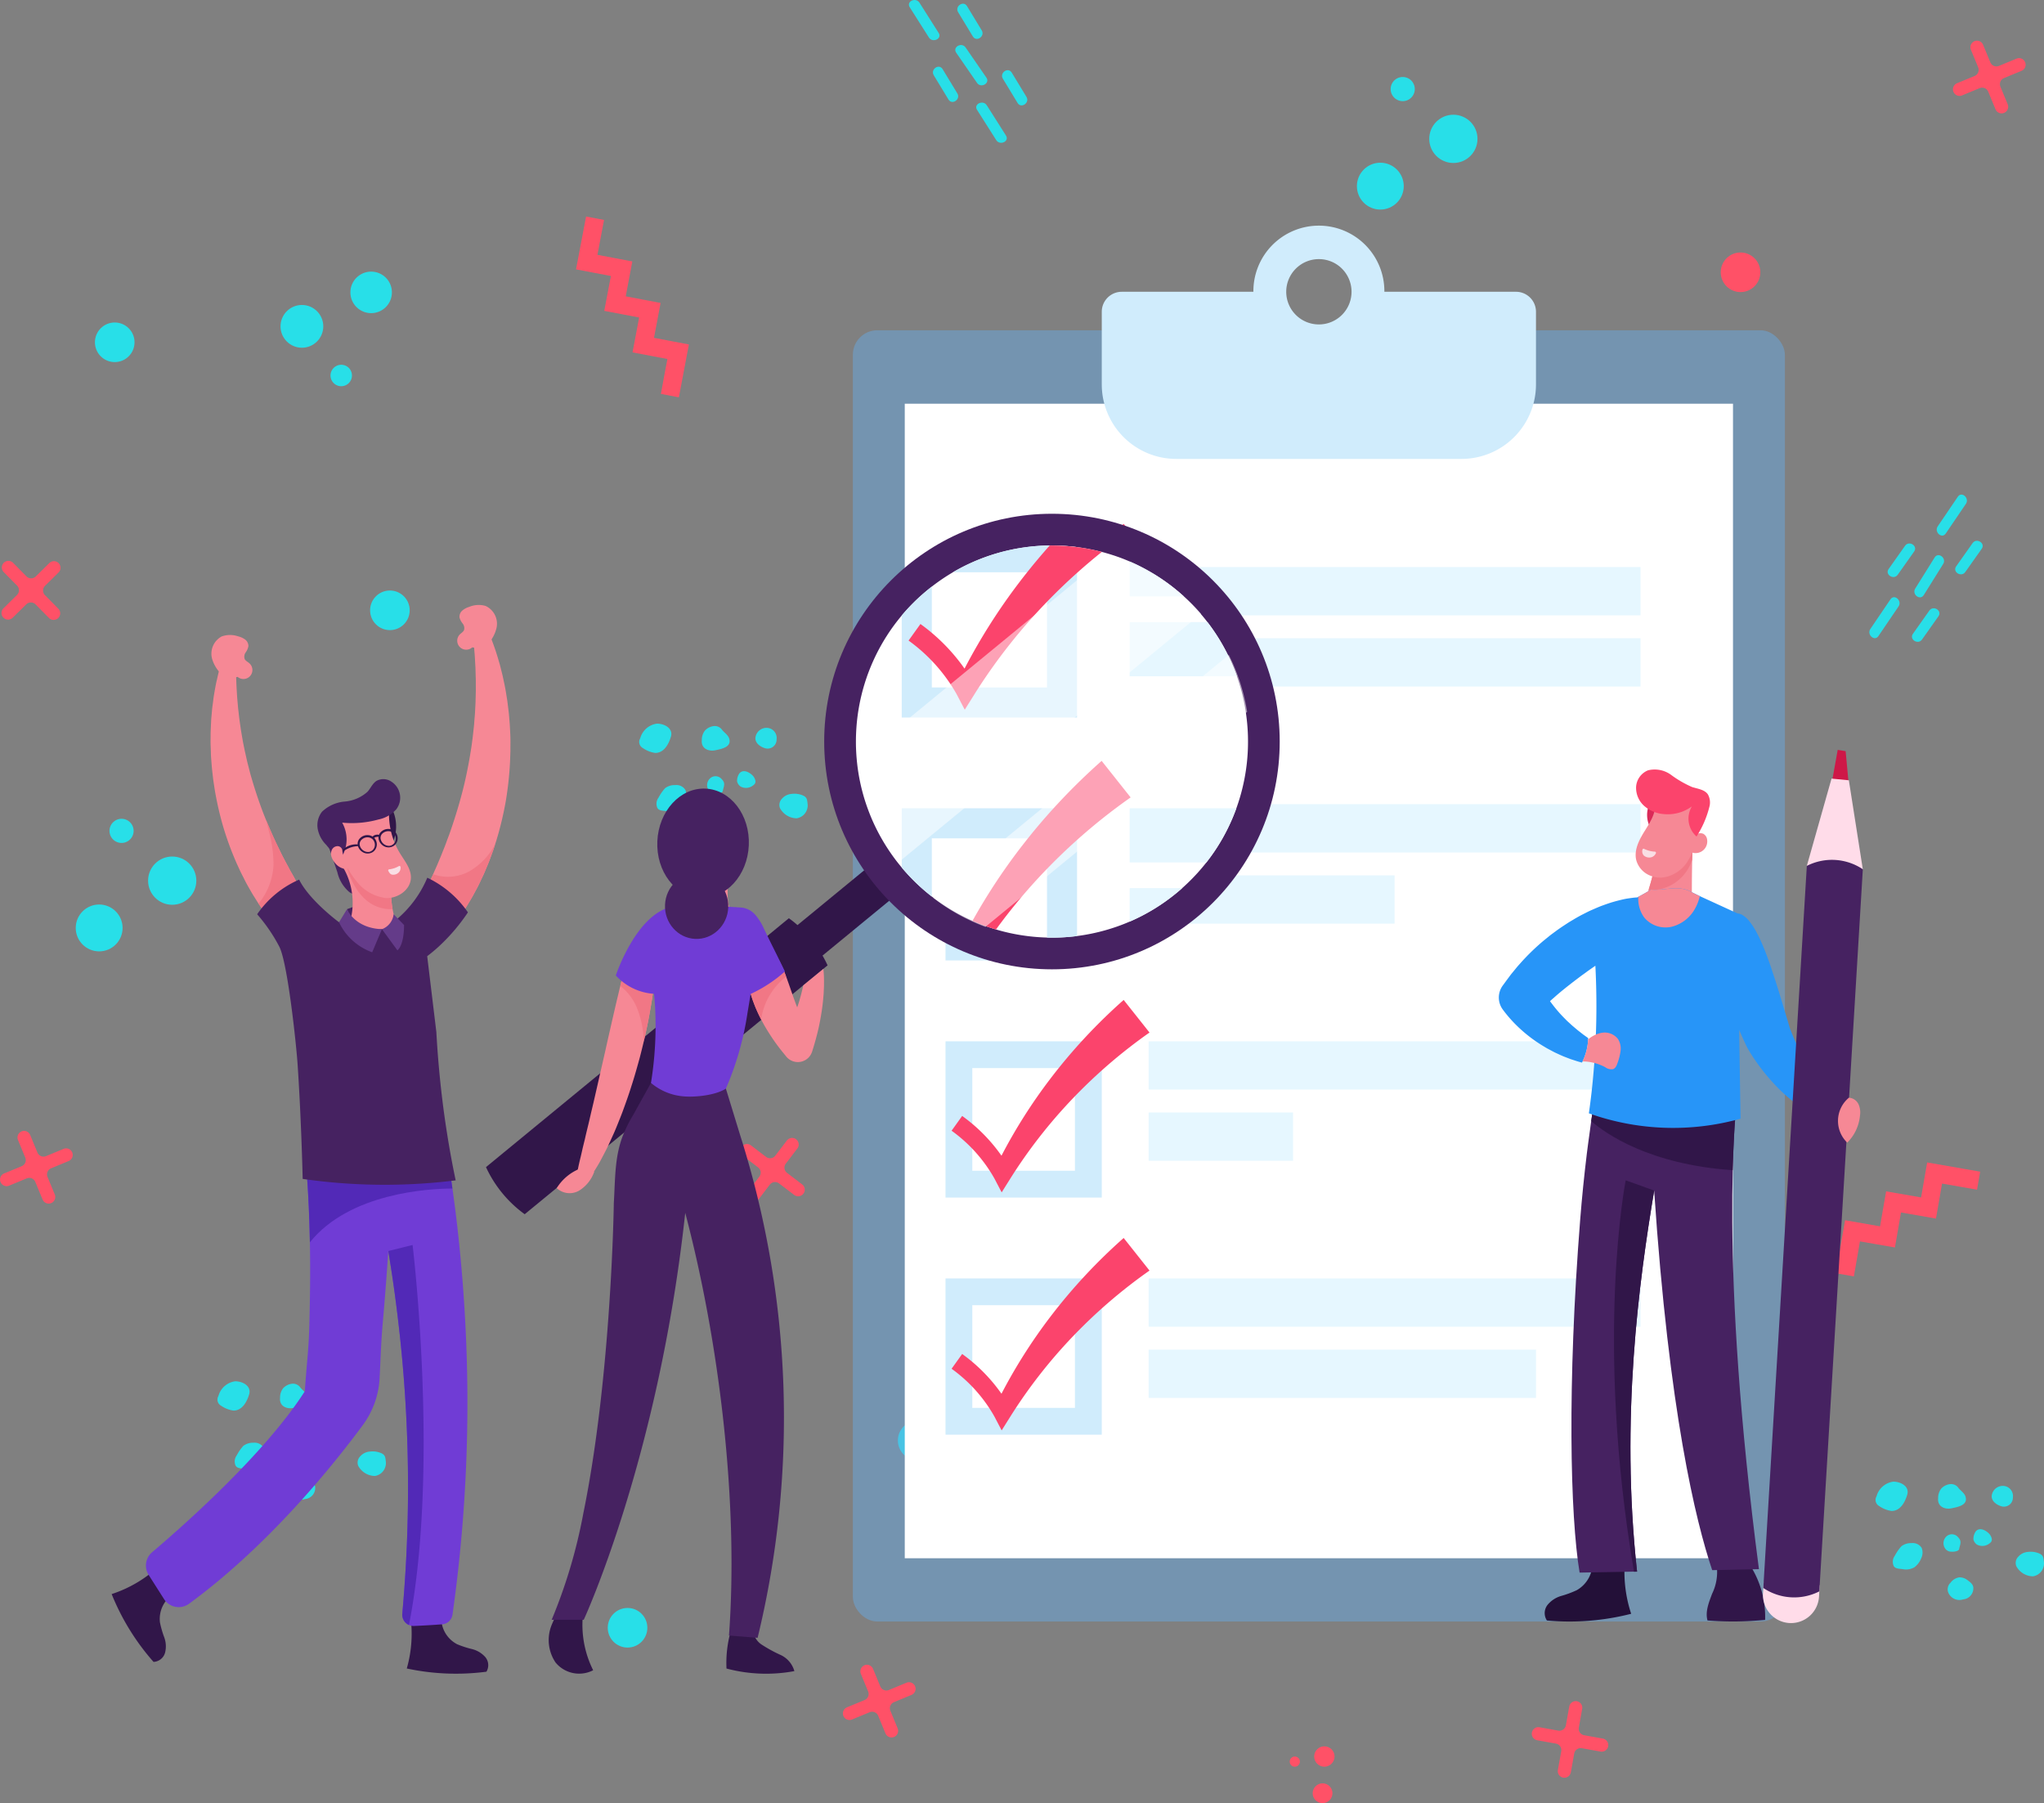 <svg xmlns="http://www.w3.org/2000/svg" width="334.794" height="295.313" viewBox="0 0 334.794 295.313">
  <rect x="0" y="0" width="334.794" height="295.313" fill="#808080" stroke="none"/>
  <g id="Grupo_4841" data-name="Grupo 4841" transform="translate(-14.218 -90.58)">
    <g id="Capa_2" data-name="Capa 2" transform="translate(3640.902 -2942.514) rotate(90)">
      <g id="Grupo_3049" data-name="Grupo 3049" transform="translate(3275.753 3291.89)">
        <path id="Trazado_8162" data-name="Trazado 8162" d="M3797.644,3364.447c0-1.44-1.437-2.2-2.641-2.564-1.4-.429-2.159,1.08-2.159,2.27a3.287,3.287,0,0,0,2.411,2.756,1.148,1.148,0,0,0,1.571-.407l.019-.034A4.742,4.742,0,0,0,3797.644,3364.447Z" transform="translate(-3792.843 -3339.477)" fill="#28dfe8"/>
        <path id="Trazado_8163" data-name="Trazado 8163" d="M3824.337,3355.972a2.6,2.6,0,0,0,.505,1.659,7.32,7.32,0,0,0,1.549,1.079,1.675,1.675,0,0,0,1.631.219c.552-.232.5-1,.576-1.485a2.723,2.723,0,0,0-.313-1.946,3.365,3.365,0,0,0-1.446-1.091,2.1,2.1,0,0,0-1.722-.083A1.731,1.731,0,0,0,3824.337,3355.972Z" transform="translate(-3814.271 -3334.284)" fill="#28dfe8"/>
        <path id="Trazado_8164" data-name="Trazado 8164" d="M3830.4,3291.912c-.7.073-1.052.108-1.35.8a3.583,3.583,0,0,0-.232,1.835,2.293,2.293,0,0,0,.784,1.558,1.445,1.445,0,0,0,1.551.321,3.148,3.148,0,0,0,1.659-2.732A2.137,2.137,0,0,0,3830.4,3291.912Z" transform="translate(-3817.307 -3291.89)" fill="#28dfe8"/>
        <path id="Trazado_8165" data-name="Trazado 8165" d="M3796.39,3336.474c1.367.151,1.914-1.08,1.647-2.273-.208-.935-.488-2.642-1.9-2.212-.569.173-.944.761-1.382,1.128a1.486,1.486,0,0,0-.675,1.307,2.366,2.366,0,0,0,.727,1.529A2.448,2.448,0,0,0,3796.39,3336.474Z" transform="translate(-3793.685 -3319.135)" fill="#28dfe8"/>
        <path id="Trazado_8166" data-name="Trazado 8166" d="M3841.913,3330.429a2.217,2.217,0,0,0,.888,1.441,1.483,1.483,0,0,0,1.525.39,1.964,1.964,0,0,0,1.195-2.465,1.819,1.819,0,0,0-1.96-1.664h-.009c-.54.055-.866.54-1.179.945A2.094,2.094,0,0,0,3841.913,3330.429Z" transform="translate(-3826.24 -3316.552)" fill="#28dfe8"/>
        <path id="Trazado_8167" data-name="Trazado 8167" d="M3795.018,3309.42a1.826,1.826,0,0,0,1.447,1.83c1,.225,1.7-.79,1.919-1.652a1.47,1.47,0,0,0-1.471-1.786,1.66,1.66,0,0,0-1.878,1.408A1.6,1.6,0,0,0,3795.018,3309.42Z" transform="translate(-3794.323 -3302.715)" fill="#28dfe8"/>
        <path id="Trazado_8168" data-name="Trazado 8168" d="M3822.254,3334.94c-.764-.146-1.273-.512-1.956.182a1.314,1.314,0,0,0-.158,1.851c.027.032.056.063.086.093a1.524,1.524,0,0,0,1.942.155,1.187,1.187,0,0,0,.506-.906C3822.722,3335.962,3822.659,3335.017,3822.254,3334.94Z" transform="translate(-3811.211 -3321.036)" fill="#28dfe8"/>
        <path id="Trazado_8169" data-name="Trazado 8169" d="M3817.606,3321.3a2.123,2.123,0,0,0,1.308.371,1.421,1.421,0,0,0,.826-.562,1.853,1.853,0,0,0-.1-1.956c-.221-.322-.442-.579-.917-.467a1.772,1.772,0,0,0-.893.554C3817.275,3319.863,3816.929,3320.768,3817.606,3321.3Z" transform="translate(-3809.442 -3310.112)" fill="#28dfe8"/>
      </g>
      <g id="Grupo_3050" data-name="Grupo 3050" transform="translate(3151.607 3494.39)">
        <path id="Trazado_8170" data-name="Trazado 8170" d="M3408.949,3998.464c0-1.438-1.437-2.2-2.64-2.564-1.4-.429-2.16,1.08-2.16,2.271a3.288,3.288,0,0,0,2.413,2.756,1.146,1.146,0,0,0,1.569-.4l.021-.037A4.746,4.746,0,0,0,3408.949,3998.464Z" transform="translate(-3404.149 -3973.493)" fill="#28dfe8"/>
        <path id="Trazado_8171" data-name="Trazado 8171" d="M3435.641,3989.99a2.592,2.592,0,0,0,.5,1.658,7.333,7.333,0,0,0,1.549,1.08,1.674,1.674,0,0,0,1.632.219c.553-.232.5-1,.577-1.484a2.725,2.725,0,0,0-.312-1.947,3.374,3.374,0,0,0-1.447-1.092,2.106,2.106,0,0,0-1.722-.083A1.732,1.732,0,0,0,3435.641,3989.99Z" transform="translate(-3425.575 -3968.3)" fill="#28dfe8"/>
        <path id="Trazado_8172" data-name="Trazado 8172" d="M3441.706,3925.925c-.7.073-1.052.108-1.35.8a3.588,3.588,0,0,0-.232,1.835,2.3,2.3,0,0,0,.784,1.557,1.446,1.446,0,0,0,1.551.322,3.148,3.148,0,0,0,1.659-2.732A2.136,2.136,0,0,0,3441.706,3925.925Z" transform="translate(-3428.612 -3925.903)" fill="#28dfe8"/>
        <path id="Trazado_8173" data-name="Trazado 8173" d="M3407.693,3970.487c1.367.151,1.914-1.08,1.647-2.273-.208-.935-.488-2.641-1.9-2.212-.57.174-.945.763-1.382,1.128a1.485,1.485,0,0,0-.675,1.306,2.367,2.367,0,0,0,.728,1.529A2.442,2.442,0,0,0,3407.693,3970.487Z" transform="translate(-3404.99 -3953.148)" fill="#28dfe8"/>
        <path id="Trazado_8174" data-name="Trazado 8174" d="M3453.228,3964.45a2.216,2.216,0,0,0,.888,1.443,1.485,1.485,0,0,0,1.526.39,1.964,1.964,0,0,0,1.194-2.464,1.818,1.818,0,0,0-1.96-1.663h-.009c-.54.055-.867.54-1.178.945A2.093,2.093,0,0,0,3453.228,3964.45Z" transform="translate(-3437.552 -3950.573)" fill="#28dfe8"/>
        <path id="Trazado_8175" data-name="Trazado 8175" d="M3406.308,3943.423a1.828,1.828,0,0,0,1.447,1.83c1,.226,1.7-.79,1.919-1.652a1.47,1.47,0,0,0-1.117-1.752,1.412,1.412,0,0,0-.354-.034,1.659,1.659,0,0,0-1.878,1.408A1.784,1.784,0,0,0,3406.308,3943.423Z" transform="translate(-3405.618 -3936.721)" fill="#28dfe8"/>
        <path id="Trazado_8176" data-name="Trazado 8176" d="M3433.542,3968.963c-.762-.146-1.271-.511-1.955.184a1.312,1.312,0,0,0-.16,1.848,1.258,1.258,0,0,0,.089.1,1.524,1.524,0,0,0,1.942.155,1.189,1.189,0,0,0,.506-.906C3434.015,3969.985,3433.946,3969.041,3433.542,3968.963Z" transform="translate(-3422.505 -3955.056)" fill="#28dfe8"/>
        <path id="Trazado_8177" data-name="Trazado 8177" d="M3428.909,3955.323a2.118,2.118,0,0,0,1.306.371,1.431,1.431,0,0,0,.826-.561,1.854,1.854,0,0,0-.1-1.955c-.222-.323-.443-.579-.917-.467a1.773,1.773,0,0,0-.893.555C3428.576,3953.883,3428.231,3954.789,3428.909,3955.323Z" transform="translate(-3420.747 -3944.131)" fill="#28dfe8"/>
      </g>
      <g id="Grupo_3050-2" data-name="Grupo 3050" transform="translate(3259.316 3563.473)">
        <path id="Trazado_8170-2" data-name="Trazado 8170" d="M3746.178,4214.756c0-1.439-1.437-2.2-2.64-2.564-1.4-.429-2.159,1.079-2.159,2.271a3.288,3.288,0,0,0,2.413,2.756,1.145,1.145,0,0,0,1.569-.4c.007-.012.014-.025.021-.037A4.744,4.744,0,0,0,3746.178,4214.756Z" transform="translate(-3741.379 -4189.785)" fill="#28dfe8"/>
        <path id="Trazado_8171-2" data-name="Trazado 8171" d="M3772.87,4206.281a2.588,2.588,0,0,0,.505,1.659,7.276,7.276,0,0,0,1.549,1.08,1.676,1.676,0,0,0,1.632.219c.553-.232.5-1,.576-1.485a2.721,2.721,0,0,0-.312-1.946,3.377,3.377,0,0,0-1.447-1.092,2.107,2.107,0,0,0-1.722-.082A1.732,1.732,0,0,0,3772.87,4206.281Z" transform="translate(-3762.805 -4184.592)" fill="#28dfe8"/>
        <path id="Trazado_8172-2" data-name="Trazado 8172" d="M3778.935,4142.218c-.7.073-1.052.107-1.349.8a3.586,3.586,0,0,0-.232,1.835,2.3,2.3,0,0,0,.784,1.558,1.447,1.447,0,0,0,1.551.321,3.15,3.15,0,0,0,1.659-2.732A2.136,2.136,0,0,0,3778.935,4142.218Z" transform="translate(-3765.841 -4142.196)" fill="#28dfe8"/>
        <path id="Trazado_8173-2" data-name="Trazado 8173" d="M3744.922,4186.778c1.367.151,1.914-1.079,1.646-2.272-.208-.936-.487-2.641-1.9-2.212-.57.174-.945.763-1.382,1.129a1.483,1.483,0,0,0-.675,1.306,2.37,2.37,0,0,0,.728,1.529A2.436,2.436,0,0,0,3744.922,4186.778Z" transform="translate(-3742.219 -4169.44)" fill="#28dfe8"/>
        <path id="Trazado_8174-2" data-name="Trazado 8174" d="M3790.457,4180.742a2.214,2.214,0,0,0,.888,1.443,1.484,1.484,0,0,0,1.525.391,1.964,1.964,0,0,0,1.194-2.464,1.819,1.819,0,0,0-1.96-1.664h-.009c-.54.057-.866.541-1.178.945A2.1,2.1,0,0,0,3790.457,4180.742Z" transform="translate(-3774.782 -4166.865)" fill="#28dfe8"/>
        <path id="Trazado_8175-2" data-name="Trazado 8175" d="M3743.538,4159.716a1.828,1.828,0,0,0,1.446,1.83c1,.225,1.7-.79,1.919-1.652a1.469,1.469,0,0,0-1.117-1.752,1.44,1.44,0,0,0-.354-.034,1.66,1.66,0,0,0-1.878,1.408A1.5,1.5,0,0,0,3743.538,4159.716Z" transform="translate(-3742.848 -4153.013)" fill="#28dfe8"/>
        <path id="Trazado_8176-2" data-name="Trazado 8176" d="M3770.772,4185.257c-.763-.146-1.271-.512-1.956.183a1.312,1.312,0,0,0-.16,1.849c.028.032.057.064.088.094a1.523,1.523,0,0,0,1.942.155,1.187,1.187,0,0,0,.506-.906C3771.244,4186.278,3771.175,4185.333,3770.772,4185.257Z" transform="translate(-3759.735 -4171.349)" fill="#28dfe8"/>
        <path id="Trazado_8177-2" data-name="Trazado 8177" d="M3766.138,4171.616a2.119,2.119,0,0,0,1.307.371,1.418,1.418,0,0,0,.826-.561,1.849,1.849,0,0,0-.1-1.954c-.221-.324-.443-.58-.916-.468a1.777,1.777,0,0,0-.894.555C3765.806,4170.176,3765.46,4171.083,3766.138,4171.616Z" transform="translate(-3757.975 -4160.424)" fill="#28dfe8"/>
      </g>
      <path id="Trazado_8178" data-name="Trazado 8178" d="M3749.328,3456.426l-1.053-2.141a.827.827,0,0,0-1.107-.378h0l-2.139,1.053a.827.827,0,0,1-1.108-.376h0a.829.829,0,0,1,.378-1.109l2.141-1.053a.827.827,0,0,0,.379-1.107h0l-1.053-2.14a.828.828,0,0,1,.377-1.108h0a.828.828,0,0,1,1.108.377h0l1.053,2.139a.827.827,0,0,0,1.107.378h0l2.14-1.052a.828.828,0,0,1,1.108.376h0a.827.827,0,0,1-.378,1.108l-2.139,1.053a.827.827,0,0,0-.378,1.107h0l1.053,2.141a.828.828,0,0,1-.377,1.108h0a.828.828,0,0,1-1.109-.374Z" transform="translate(-483.734 -106.235)" fill="#28dfe8"/>
      <path id="Trazado_8179" data-name="Trazado 8179" d="M3906.646,3519.607l3.065.549a1.08,1.08,0,0,0,1.253-.872v0l.549-3.064a1.08,1.08,0,0,1,1.253-.873h0a1.08,1.08,0,0,1,.873,1.252h0l-.549,3.064a1.078,1.078,0,0,0,.877,1.248l3.064.55a1.08,1.08,0,0,1,.874,1.252h0a1.08,1.08,0,0,1-1.253.873h0l-3.064-.549a1.079,1.079,0,0,0-1.254.87v0l-.549,3.064a1.08,1.08,0,0,1-1.253.873h0a1.079,1.079,0,0,1-.875-1.251v0l.549-3.065a1.081,1.081,0,0,0-.872-1.254h0l-3.065-.549a1.08,1.08,0,0,1-.874-1.252h0A1.08,1.08,0,0,1,3906.646,3519.607Z" transform="translate(-593.68 -152.073)" fill="#ff5167"/>
      <path id="Trazado_8180" data-name="Trazado 8180" d="M3269.776,3645.285l.158,3.1a1.08,1.08,0,0,0,1.132,1.025h0l3.1-.158a1.08,1.08,0,0,1,1.134,1.023h0a1.08,1.08,0,0,1-1.021,1.135h0l-3.1.158a1.079,1.079,0,0,0-1.024,1.132v0l.158,3.1a1.08,1.08,0,0,1-1.023,1.134h0a1.08,1.08,0,0,1-1.135-1.022v0l-.158-3.1a1.08,1.08,0,0,0-1.132-1.024h0l-3.1.158a1.079,1.079,0,0,1-1.134-1.023h0a1.079,1.079,0,0,1,1.023-1.134h0l3.1-.158a1.08,1.08,0,0,0,1.024-1.132v0l-.158-3.1a1.08,1.08,0,0,1,1.022-1.135h0a1.08,1.08,0,0,1,1.135,1.022Z" transform="translate(-156.217 -239.824)" fill="#28dfe8"/>
      <path id="Trazado_8180-2" data-name="Trazado 8180" d="M3501.644,3659.878l.158,3.1a1.08,1.08,0,0,0,1.132,1.025h0l3.1-.158a1.08,1.08,0,0,1,1.134,1.023v0h0a1.08,1.08,0,0,1-1.022,1.135h0l-3.1.157a1.08,1.08,0,0,0-1.024,1.132v0l.158,3.1a1.079,1.079,0,0,1-1.022,1.134h0a1.08,1.08,0,0,1-1.135-1.022v0l-.158-3.1a1.079,1.079,0,0,0-1.132-1.024h0l-3.1.158a1.08,1.08,0,0,1-1.134-1.023v0h0a1.08,1.08,0,0,1,1.023-1.134h0l3.1-.158a1.08,1.08,0,0,0,1.025-1.132v0l-.157-3.1a1.08,1.08,0,0,1,1.021-1.135h0a1.08,1.08,0,0,1,1.135,1.021Z" transform="translate(-314.028 -249.756)" fill="#28dfe8"/>
      <path id="Trazado_8181" data-name="Trazado 8181" d="M3330.032,4310.948l-2.218,2.186a1.08,1.08,0,0,0-.012,1.527l0,0,2.185,2.217a1.081,1.081,0,0,1-.009,1.527l0,0h0a1.08,1.08,0,0,1-1.527-.009l0,0-2.186-2.218a1.081,1.081,0,0,0-1.527-.012l0,0-2.218,2.187a1.08,1.08,0,0,1-1.527-.009l0,0h0a1.081,1.081,0,0,1,.008-1.527l0,0,2.217-2.186a1.08,1.08,0,0,0,.013-1.527l0,0-2.185-2.217a1.08,1.08,0,0,1,.008-1.527l0,0h0a1.08,1.08,0,0,1,1.527.008l0,0,2.185,2.217a1.08,1.08,0,0,0,1.527.014l0,0,2.218-2.187a1.08,1.08,0,0,1,1.527.008l0,0h0a1.08,1.08,0,0,1-.006,1.527Z" transform="translate(-195.73 -692.279)" fill="#ff5167"/>
      <path id="Trazado_8182" data-name="Trazado 8182" d="M3065.177,3306.235l-2.877,1.189a1.08,1.08,0,0,0-.586,1.41v0l1.189,2.877a1.079,1.079,0,0,1-.583,1.41h0a1.08,1.08,0,0,1-1.411-.584v0l-1.189-2.877a1.08,1.08,0,0,0-1.41-.587h0l-2.877,1.189a1.08,1.08,0,0,1-1.411-.583v0h0a1.08,1.08,0,0,1,.584-1.411h0l2.878-1.189a1.08,1.08,0,0,0,.586-1.409v0l-1.189-2.877a1.08,1.08,0,0,1,.584-1.411h0a1.08,1.08,0,0,1,1.411.584v0l1.189,2.877a1.08,1.08,0,0,0,1.41.587h0l2.877-1.189a1.08,1.08,0,0,1,1.411.584v0h0a1.079,1.079,0,0,1-.583,1.411Z" transform="translate(-14.183 -6.401)" fill="#ff5167"/>
      <path id="Trazado_8182-2" data-name="Trazado 8182" d="M3897.972,3875.5l-2.877,1.189a1.08,1.08,0,0,0-.587,1.41v0l1.189,2.877a1.08,1.08,0,0,1-.584,1.411h0a1.08,1.08,0,0,1-1.411-.584v0l-1.189-2.877a1.08,1.08,0,0,0-1.41-.586h0l-2.877,1.189a1.08,1.08,0,0,1-1.411-.584v0h0a1.079,1.079,0,0,1,.584-1.411h0l2.877-1.188a1.08,1.08,0,0,0,.587-1.41v0l-1.188-2.877a1.08,1.08,0,0,1,.583-1.411h0a1.079,1.079,0,0,1,1.41.583v0l1.189,2.877a1.079,1.079,0,0,0,1.409.586h0l2.877-1.189a1.081,1.081,0,0,1,1.411.583v0h0a1.08,1.08,0,0,1-.584,1.411Z" transform="translate(-580.989 -393.849)" fill="#ff5167"/>
      <path id="Trazado_8182-3" data-name="Trazado 8182" d="M3897.972,3875.5l-2.877,1.189a1.08,1.08,0,0,0-.587,1.41v0l1.189,2.877a1.08,1.08,0,0,1-.584,1.411h0a1.08,1.08,0,0,1-1.411-.584v0l-1.189-2.877a1.08,1.08,0,0,0-1.41-.586h0l-2.877,1.189a1.08,1.08,0,0,1-1.411-.584v0h0a1.079,1.079,0,0,1,.584-1.411h0l2.877-1.188a1.08,1.08,0,0,0,.587-1.41v0l-1.188-2.877a1.08,1.08,0,0,1,.583-1.411h0a1.079,1.079,0,0,1,1.41.583v0l1.189,2.877a1.079,1.079,0,0,0,1.409.586h0l2.877-1.189a1.081,1.081,0,0,1,1.411.583v0h0a1.08,1.08,0,0,1-.584,1.411Z" transform="translate(-668.424 -255.793)" fill="#ff5167"/>
      <path id="Trazado_8451" data-name="Trazado 8451" d="M3407.444,3711.885l-2.877,1.188a1.08,1.08,0,0,0-.587,1.41v0l1.189,2.877a1.079,1.079,0,0,1-.583,1.411h0a1.08,1.08,0,0,1-1.411-.584v0l-1.189-2.878a1.079,1.079,0,0,0-1.41-.586h0l-2.877,1.189a1.079,1.079,0,0,1-1.411-.584h0a1.08,1.08,0,0,1,.584-1.411h0l2.878-1.189a1.08,1.08,0,0,0,.586-1.41v0l-1.189-2.877a1.08,1.08,0,0,1,.584-1.411h0a1.08,1.08,0,0,1,1.411.584h0l1.189,2.878a1.08,1.08,0,0,0,1.41.587h0l2.877-1.189a1.08,1.08,0,0,1,1.411.584v0h0a1.08,1.08,0,0,1-.584,1.411Z" transform="translate(-247.132 -282.489)" fill="#ff5167"/>
      <path id="Trazado_8183" data-name="Trazado 8183" d="M3625.928,3929.13l-1.89,2.477a1.08,1.08,0,0,0,.2,1.513h0l2.478,1.889a1.08,1.08,0,0,1,.206,1.513h0a1.081,1.081,0,0,1-1.513.206h0l-2.478-1.889a1.08,1.08,0,0,0-1.513.2h0l-1.89,2.478a1.079,1.079,0,0,1-1.513.207h0a1.08,1.08,0,0,1-.208-1.513h0l1.89-2.478a1.079,1.079,0,0,0-.205-1.513h0l-2.478-1.89a1.079,1.079,0,0,1-.206-1.512h0a1.079,1.079,0,0,1,1.513-.206h0l2.478,1.889a1.079,1.079,0,0,0,1.513-.2h0l1.89-2.478a1.08,1.08,0,0,1,1.513-.206h0a1.08,1.08,0,0,1,.208,1.513Z" transform="translate(-397.13 -432.528)" fill="#ff5167"/>
      <path id="Trazado_8184" data-name="Trazado 8184" d="M3170.22,3990.871l-2.768-.526-.526,2.768-.559,2.944-5.713-1.08-.526,2.768h0l-.559,2.943-2.944-.559-2.768-.526-.526,2.768h0l-.558,2.943-8.656-1.645.56-2.943,5.713,1.08.526-2.768.559-2.945,5.713,1.08.526-2.768h0l.559-2.944,5.713,1.08.526-2.768.559-2.945,5.713,1.08,2.943.559-.559,2.943Z" transform="translate(-75.562 -472.978)" fill="#ff5167"/>
      <path id="Trazado_8185" data-name="Trazado 8185" d="M3714.526,3653.321l-1.35-1.119-1.119,1.35-1.189,1.433-2.781-2.306-1.118,1.35h0l-1.189,1.433-1.433-1.189-1.35-1.119-1.117,1.35h0l-1.189,1.433-4.215-3.5,1.189-1.433,2.782,2.307,1.118-1.349,1.189-1.434,2.782,2.308,1.119-1.35h0l1.189-1.433,2.781,2.306,1.119-1.349,1.189-1.433,2.788,2.308,1.434,1.189-1.189,1.433Z" transform="translate(-451.502 -243.446)" fill="#ff5167"/>
      <path id="Trazado_8186" data-name="Trazado 8186" d="M3633.094,3328.091l-.482,2.776,2.776.482,2.953.513-.995,5.729,2.776.481h0l2.953.513-.513,2.953-.481,2.776,2.776.482h0l2.953.513-1.508,8.682-2.953-.513.994-5.729-2.776-.482-2.953-.513,1-5.729-2.776-.482h0l-2.953-.513.995-5.729-2.776-.482-2.953-.512.995-5.729.513-2.953,2.953.513Z" transform="translate(-405.676 -22.279)" fill="#ff5167"/>
      <path id="Trazado_8450" data-name="Trazado 8450" d="M3397.547,3569.616l-2.807.253.254,2.808.269,2.985-5.792.523.254,2.806h0l.269,2.985-2.986.269-2.806.253.253,2.807h0l.27,2.985-8.777.792-.269-2.986,5.792-.523-.254-2.807-.269-2.985,5.792-.523-.254-2.807h0l-.269-2.985,5.792-.524-.253-2.806-.269-2.985,5.792-.523,2.986-.269.27,2.985Z" transform="translate(-233.165 -186.807)" fill="#ff5167"/>
      <g id="Grupo_3057" data-name="Grupo 3057" transform="translate(3033.094 3458.42)">
        <g id="Grupo_3051" data-name="Grupo 3051" transform="translate(16.806 3.354)">
          <path id="Trazado_8187" data-name="Trazado 8187" d="M3086.154,3827.063l4.96-3.146c.953-.6,1.688,1,.741,1.6l-4.959,3.146C3085.942,3829.266,3085.208,3827.664,3086.154,3827.063Z" transform="translate(-3085.714 -3823.783)" fill="#28dfe8"/>
        </g>
        <g id="Grupo_3052" data-name="Grupo 3052" transform="translate(0 14.38)">
          <path id="Trazado_8188" data-name="Trazado 8188" d="M3033.534,3861.586l4.96-3.146c.953-.6,1.687,1,.741,1.6l-4.96,3.146C3033.323,3863.789,3032.588,3862.187,3033.534,3861.586Z" transform="translate(-3033.094 -3858.306)" fill="#28dfe8"/>
        </g>
        <g id="Grupo_3053" data-name="Grupo 3053" transform="translate(7.375 6.546)">
          <path id="Trazado_8189" data-name="Trazado 8189" d="M3056.581,3837.339l4.938-3.407c.933-.644,1.79.9.864,1.534l-4.938,3.408C3056.512,3839.518,3055.656,3837.979,3056.581,3837.339Z" transform="translate(-3056.183 -3833.778)" fill="#28dfe8"/>
        </g>
        <g id="Grupo_3054" data-name="Grupo 3054" transform="translate(10.925 11.319)">
          <path id="Trazado_8190" data-name="Trazado 8190" d="M3067.7,3851.273l3.976-2.413c.965-.586,1.967.863,1,1.452l-3.976,2.413C3067.728,3853.311,3066.725,3851.863,3067.7,3851.273Z" transform="translate(-3067.3 -3848.723)" fill="#28dfe8"/>
        </g>
        <g id="Grupo_3055" data-name="Grupo 3055" transform="translate(11.496 0)">
          <path id="Trazado_8191" data-name="Trazado 8191" d="M3069.483,3815.833l3.976-2.413c.965-.585,1.968.863,1,1.452l-3.976,2.413C3069.515,3817.871,3068.513,3816.423,3069.483,3815.833Z" transform="translate(-3069.088 -3813.283)" fill="#28dfe8"/>
        </g>
        <g id="Grupo_3056" data-name="Grupo 3056" transform="translate(0.602 7.326)">
          <path id="Trazado_8192" data-name="Trazado 8192" d="M3035.375,3838.769l3.976-2.413c.965-.586,1.968.862,1,1.452l-3.976,2.413c-.965.585-1.968-.863-1-1.451Z" transform="translate(-3034.979 -3836.219)" fill="#28dfe8"/>
        </g>
      </g>
      <g id="Grupo_3064" data-name="Grupo 3064" transform="translate(3114.098 3301.935)">
        <g id="Grupo_3058" data-name="Grupo 3058" transform="translate(16.803 13.614)">
          <path id="Trazado_8193" data-name="Trazado 8193" d="M3340.834,3366.13l4.858,3.3c.934.634-.244,1.945-1.171,1.316l-4.859-3.3c-.934-.635.244-1.945,1.172-1.316Z" transform="translate(-3339.321 -3365.965)" fill="#28dfe8"/>
        </g>
        <g id="Grupo_3059" data-name="Grupo 3059" transform="translate(0 2.579)">
          <path id="Trazado_8194" data-name="Trazado 8194" d="M3288.226,3331.582l4.859,3.3c.934.635-.244,1.945-1.172,1.316l-4.859-3.3c-.934-.633.245-1.945,1.171-1.316Z" transform="translate(-3286.713 -3331.414)" fill="#28dfe8"/>
        </g>
        <g id="Grupo_3060" data-name="Grupo 3060" transform="translate(9.919 6.324)">
          <path id="Trazado_8195" data-name="Trazado 8195" d="M3319.209,3343.287l5.091,3.175c.961.6-.109,2-1.065,1.4l-5.091-3.176c-.961-.6.109-2,1.065-1.4Z" transform="translate(-3317.768 -3343.141)" fill="#28dfe8"/>
        </g>
        <g id="Grupo_3061" data-name="Grupo 3061" transform="translate(8.005 11.06)">
          <path id="Trazado_8196" data-name="Trazado 8196" d="M3313.09,3358.13l3.8,2.687c.921.652-.009,2.149-.935,1.493l-3.8-2.687c-.921-.652.008-2.149.935-1.491Z" transform="translate(-3311.775 -3357.967)" fill="#28dfe8"/>
        </g>
        <g id="Grupo_3062" data-name="Grupo 3062" transform="translate(18.615 7.079)">
          <path id="Trazado_8197" data-name="Trazado 8197" d="M3346.311,3345.667l3.8,2.687c.922.652-.008,2.149-.935,1.492l-3.8-2.687C3344.455,3346.506,3345.384,3345.009,3346.311,3345.667Z" transform="translate(-3344.996 -3345.503)" fill="#28dfe8"/>
        </g>
        <g id="Grupo_3063" data-name="Grupo 3063" transform="translate(7.563 0)">
          <path id="Trazado_8198" data-name="Trazado 8198" d="M3311.707,3323.5l3.8,2.687c.92.652-.008,2.148-.935,1.491l-3.8-2.687C3309.85,3324.343,3310.779,3322.846,3311.707,3323.5Z" transform="translate(-3310.391 -3323.34)" fill="#28dfe8"/>
        </g>
      </g>
      <circle id="Elipse_587" data-name="Elipse 587" cx="3.243" cy="3.243" r="3.243" transform="translate(3129.806 3559.579)" fill="#28dfe8"/>
      <circle id="Elipse_588" data-name="Elipse 588" cx="3.243" cy="3.243" r="3.243" transform="translate(3207.556 3568.218)" fill="#ff5167"/>
      <circle id="Elipse_589" data-name="Elipse 589" cx="3.243" cy="3.243" r="3.243" transform="translate(3074.445 3338.353)" fill="#ff5167"/>
      <circle id="Elipse_590" data-name="Elipse 590" cx="3.243" cy="3.243" r="3.243" transform="translate(3296.44 3520.652)" fill="#28dfe8"/>
      <circle id="Elipse_591" data-name="Elipse 591" cx="3.243" cy="3.243" r="3.243" transform="translate(3265.765 3473.133)" fill="#28dfe8"/>
      <circle id="Elipse_591-2" data-name="Elipse 591" cx="3.243" cy="3.243" r="3.243" transform="translate(3216.216 3370.711)" fill="#28dfe8"/>
      <circle id="Elipse_592" data-name="Elipse 592" cx="3.243" cy="3.243" r="3.243" transform="translate(3085.909 3604.649)" fill="#28dfe8"/>
      <g id="Grupo_3065" data-name="Grupo 3065" transform="translate(3045.706 3384.681)">
        <circle id="Elipse_593" data-name="Elipse 593" cx="3.837" cy="3.837" r="3.837" transform="translate(14.036 12.078)" fill="#28dfe8"/>
        <path id="Trazado_8199" data-name="Trazado 8199" d="M3076.162,3615.394a1.976,1.976,0,1,0-.452,2.757h0a1.975,1.975,0,0,0,.454-2.755Z" transform="translate(-3072.581 -3604.3)" fill="#28dfe8"/>
        <circle id="Elipse_594" data-name="Elipse 594" cx="3.951" cy="3.951" r="3.951" transform="translate(6.178 0)" fill="#28dfe8"/>
      </g>
      <g id="Grupo_3065-2" data-name="Grupo 3065" transform="translate(3167.195 3594.527)">
        <circle id="Elipse_593-2" data-name="Elipse 593" cx="3.837" cy="3.837" r="3.837" transform="translate(14.036 12.078)" fill="#28dfe8"/>
        <path id="Trazado_8199-2" data-name="Trazado 8199" d="M3076.162,3615.394a1.976,1.976,0,1,0-.452,2.757h0a1.975,1.975,0,0,0,.454-2.755Z" transform="translate(-3072.581 -3604.3)" fill="#28dfe8"/>
        <circle id="Elipse_594-2" data-name="Elipse 594" cx="3.951" cy="3.951" r="3.951" transform="translate(6.178 0)" fill="#28dfe8"/>
      </g>
      <g id="Grupo_3066" data-name="Grupo 3066" transform="translate(3319.099 3408.094)">
        <circle id="Elipse_595" data-name="Elipse 595" cx="1.621" cy="1.621" r="1.621" transform="translate(6.064 0.341)" fill="#ff5167"/>
        <circle id="Elipse_596" data-name="Elipse 596" cx="0.835" cy="0.835" r="0.835" transform="translate(1.669 5.675)" fill="#ff5167"/>
        <circle id="Elipse_597" data-name="Elipse 597" cx="1.669" cy="1.669" r="1.669" fill="#ff5167"/>
      </g>
      <g id="Grupo_3067" data-name="Grupo 3067" transform="translate(3241.175 3436.102)">
        <circle id="Elipse_598" data-name="Elipse 598" cx="1.621" cy="1.621" r="1.621" transform="translate(6.064 0.34)" fill="#28dfe8"/>
        <circle id="Elipse_599" data-name="Elipse 599" cx="0.835" cy="0.835" r="0.835" transform="translate(1.669 5.675)" fill="#28dfe8"/>
        <circle id="Elipse_600" data-name="Elipse 600" cx="1.669" cy="1.669" r="1.669" transform="translate(0)" fill="#28dfe8"/>
      </g>
      <g id="Grupo_3068" data-name="Grupo 3068" transform="translate(3077.578 3562.491)">
        <circle id="Elipse_601" data-name="Elipse 601" cx="3.401" cy="3.401" r="3.401" fill="#28dfe8"/>
        <path id="Trazado_8200" data-name="Trazado 8200" d="M3220.363,4162.218a1.755,1.755,0,1,0,.693-2.383l-.006,0A1.755,1.755,0,0,0,3220.363,4162.218Z" transform="translate(-3204.887 -4153.072)" fill="#28dfe8"/>
        <circle id="Elipse_602" data-name="Elipse 602" cx="3.502" cy="3.502" r="3.502" transform="translate(5.462 11.241)" fill="#28dfe8"/>
      </g>
    </g>
    <g id="Grupo_3191" data-name="Grupo 3191" transform="translate(-821.71 -3007.947)">
      <g id="Grupo_3177" data-name="Grupo 3177" transform="translate(975.621 3135.586)">
        <rect id="Rectángulo_1568" data-name="Rectángulo 1568" width="152.662" height="211.475" rx="4" transform="translate(0 17.031)" fill="#68a8e1" opacity="0.5"/>
        <rect id="Rectángulo_1569" data-name="Rectángulo 1569" width="135.66" height="189.085" transform="translate(8.501 29.06)" fill="#fff"/>
        <path id="Trazado_8376" data-name="Trazado 8376" d="M2041.841,3146.313h-21.562a10.727,10.727,0,1,0-21.453,0h-21.562a3.274,3.274,0,0,0-3.273,3.273v11.9a12.2,12.2,0,0,0,12.2,12.2h46.721a12.2,12.2,0,0,0,12.2-12.2v-11.9A3.274,3.274,0,0,0,2041.841,3146.313Zm-32.288,5.349a5.349,5.349,0,1,1,5.349-5.349A5.35,5.35,0,0,1,2009.553,3151.662Z" transform="translate(-1933.221 -3135.586)" fill="#d0ecfc"/>
        <g id="Grupo_3172" data-name="Grupo 3172" transform="translate(15.177 55.811)">
          <path id="Trazado_8377" data-name="Trazado 8377" d="M1808.019,3497.53v25.592h25.593V3497.53Zm21.2,21.2h-16.814v-16.813h16.814Z" transform="translate(-1808.019 -3497.53)" fill="#d0ecfc"/>
          <path id="Trazado_8378" data-name="Trazado 8378" d="M1808.019,3749.382v25.593h25.593v-25.593Zm21.2,21.2h-16.814v-16.814h16.814Z" transform="translate(-1808.019 -3710.547)" fill="#d0ecfc"/>
          <path id="Trazado_8379" data-name="Trazado 8379" d="M1808.019,4001.234v25.593h25.593v-25.593Zm21.2,21.2h-16.814v-16.814h16.814Z" transform="translate(-1808.019 -3923.563)" fill="#d0ecfc"/>
          <path id="Trazado_8380" data-name="Trazado 8380" d="M1808.019,4253.087v25.592h25.593v-25.592Zm21.2,21.2h-16.814v-16.814h16.814Z" transform="translate(-1808.019 -4136.581)" fill="#d0ecfc"/>
          <g id="Grupo_3168" data-name="Grupo 3168" transform="translate(33.27)">
            <rect id="Rectángulo_1570" data-name="Rectángulo 1570" width="80.568" height="7.91" fill="#e6f7ff"/>
            <rect id="Rectángulo_1571" data-name="Rectángulo 1571" width="80.568" height="7.91" transform="translate(0 11.657)" fill="#e6f7ff"/>
          </g>
          <g id="Grupo_3169" data-name="Grupo 3169" transform="translate(33.27 38.835)">
            <rect id="Rectángulo_1572" data-name="Rectángulo 1572" width="80.568" height="7.91" fill="#e6f7ff"/>
            <rect id="Rectángulo_1573" data-name="Rectángulo 1573" width="40.284" height="7.91" transform="translate(0 11.657)" fill="#e6f7ff"/>
          </g>
          <g id="Grupo_3170" data-name="Grupo 3170" transform="translate(33.27 77.67)">
            <rect id="Rectángulo_1574" data-name="Rectángulo 1574" width="80.568" height="7.91" fill="#e6f7ff"/>
            <rect id="Rectángulo_1575" data-name="Rectángulo 1575" width="23.657" height="7.91" transform="translate(0 11.657)" fill="#e6f7ff"/>
          </g>
          <g id="Grupo_3171" data-name="Grupo 3171" transform="translate(33.27 116.506)">
            <rect id="Rectángulo_1576" data-name="Rectángulo 1576" width="80.568" height="7.91" fill="#e6f7ff"/>
            <rect id="Rectángulo_1577" data-name="Rectángulo 1577" width="63.446" height="7.91" transform="translate(0 11.657)" fill="#e6f7ff"/>
          </g>
        </g>
        <g id="Grupo_3173" data-name="Grupo 3173" transform="translate(16.171 48.74)">
          <path id="Trazado_8381" data-name="Trazado 8381" d="M1821.488,3480.933h0l1.178,2.253,1.422-2.263a82.657,82.657,0,0,1,10.266-13.153,84.737,84.737,0,0,1,12.529-10.759l-4.233-5.338a90.557,90.557,0,0,0-12.021,12.923,86.942,86.942,0,0,0-7.993,12.587,27.345,27.345,0,0,0-6.438-6.511l-1.733,2.419A24.363,24.363,0,0,1,1821.488,3480.933Z" transform="translate(-1814.465 -3451.674)" fill="#fb446c"/>
        </g>
        <g id="Grupo_3174" data-name="Grupo 3174" transform="translate(16.171 87.724)">
          <path id="Trazado_8382" data-name="Trazado 8382" d="M1821.488,3733.75h0l1.178,2.253,1.422-2.263a82.657,82.657,0,0,1,10.266-13.153,84.72,84.72,0,0,1,12.529-10.758l-4.233-5.338a90.585,90.585,0,0,0-12.021,12.923,86.931,86.931,0,0,0-7.993,12.588,27.336,27.336,0,0,0-6.438-6.511l-1.733,2.419A24.366,24.366,0,0,1,1821.488,3733.75Z" transform="translate(-1814.465 -3704.491)" fill="#fb446c"/>
        </g>
        <g id="Grupo_3175" data-name="Grupo 3175" transform="translate(16.171 126.708)">
          <path id="Trazado_8383" data-name="Trazado 8383" d="M1821.488,3986.568h0l1.178,2.253,1.422-2.263a82.646,82.646,0,0,1,10.266-13.153,84.722,84.722,0,0,1,12.529-10.759l-4.233-5.338a90.581,90.581,0,0,0-12.021,12.922,86.957,86.957,0,0,0-7.993,12.588,27.335,27.335,0,0,0-6.438-6.511l-1.733,2.419A24.356,24.356,0,0,1,1821.488,3986.568Z" transform="translate(-1814.465 -3957.309)" fill="#fb446c"/>
        </g>
        <g id="Grupo_3176" data-name="Grupo 3176" transform="translate(16.171 165.692)">
          <path id="Trazado_8384" data-name="Trazado 8384" d="M1821.488,4239.385h0l1.178,2.253,1.422-2.263a82.648,82.648,0,0,1,10.266-13.153,84.706,84.706,0,0,1,12.529-10.758l-4.233-5.338a90.607,90.607,0,0,0-12.021,12.922,86.986,86.986,0,0,0-7.993,12.588,27.33,27.33,0,0,0-6.438-6.511l-1.733,2.419A24.359,24.359,0,0,1,1821.488,4239.385Z" transform="translate(-1814.465 -4210.126)" fill="#fb446c"/>
        </g>
      </g>
      <g id="Grupo_3179" data-name="Grupo 3179" transform="translate(1081.418 3221.336)">
        <path id="Trazado_8385" data-name="Trazado 8385" d="M2593.938,4543.933a21.931,21.931,0,0,0,.875,10.019,40.747,40.747,0,0,1-13.8,1.1,2.183,2.183,0,0,1,.125-2.583,4.527,4.527,0,0,1,2.233-1.445,16.765,16.765,0,0,0,2.53-.937,5.111,5.111,0,0,0,2.52-5.224A9.537,9.537,0,0,1,2593.938,4543.933Z" transform="translate(-2573.128 -4412.462)" fill="#231038"/>
        <path id="Trazado_8386" data-name="Trazado 8386" d="M2759.939,4558.129a15.629,15.629,0,0,1,2.418,8.871,52.787,52.787,0,0,1-9.436.1c-.4-1.46.228-2.967.757-4.384a8.089,8.089,0,0,0,.773-4.406C2756.223,4558.2,2758.164,4558.072,2759.939,4558.129Z" transform="translate(-2718.733 -4424.513)" fill="#311649"/>
        <path id="Trazado_8387" data-name="Trazado 8387" d="M2639.793,4119.254h-.109l-7.547.161c-.015-.046-.031-.092-.046-.14-2.616-7.8-7.028-25.688-9.461-62.031-2.452,14.693-5.569,37.3-2.8,62.415l-.235,0-.272,0-8.417.15h0l-.251.006-.237,0c-1.549-9.335-2.039-30.8.1-57.844q.419-5.3,1.1-10.887c.064-.512.128-1.025.2-1.54q.234-1.828.506-3.686c.037-.259.076-.518.115-.778q.192-1.288.4-2.586.187-1.17.385-2.342c.064-.372.126-.744.193-1.117l9.133-.193,14.034-.3c-.132.969-.293,2.306-.452,4.038-.04.436-.079.9-.119,1.383-.015.178-.028.362-.045.547q-.08,1.069-.158,2.292c-.024.369-.046.746-.069,1.134-.1,1.766-.181,3.75-.238,5.959-.068,2.562-.1,5.426-.075,8.606C2635.515,4075.722,2636.536,4094.347,2639.793,4119.254Z" transform="translate(-2597.18 -3985.072)" fill="#462261"/>
        <path id="Trazado_8388" data-name="Trazado 8388" d="M2657.536,4212.985l.508-.01c-2.772-25.116.345-47.721,2.8-62.412l-4.667-1.677S2651.063,4174.867,2657.536,4212.985Z" transform="translate(-2635.39 -4078.387)" fill="#311649"/>
        <path id="Trazado_8389" data-name="Trazado 8389" d="M2654.317,4038.558c-.132.969-.293,2.306-.452,4.038-.04.436-.079.9-.119,1.383-.015.178-.028.362-.045.547q-.081,1.069-.158,2.292c-.024.369-.046.746-.068,1.134-.1,1.766-.182,3.75-.238,5.959-13.665-.93-20.807-5.986-23.179-8.038.037-.259.076-.518.115-.778q.192-1.288.4-2.586.187-1.17.385-2.342c.064-.372.126-.744.193-1.117l9.133-.193Z" transform="translate(-2614.922 -3985.072)" fill="#311649"/>
        <path id="Trazado_8390" data-name="Trazado 8390" d="M2683.02,3797.75a26.866,26.866,0,0,1,5.082.242c.915.129,1.8.3,2.66.507a7.891,7.891,0,0,0,.6-1.72c0-.178,0-.357-.008-.536-.023-1.8-.01-3.612.016-5.422q.01-.753.024-1.5.029-1.749.067-3.492a32.614,32.614,0,0,0-5.746,2.4q-.294,1.651-.7,3.278-.339,1.371-.753,2.717h0c0,.012-.008.024-.012.037q-.226.734-.475,1.458Q2683.419,3796.742,2683.02,3797.75Z" transform="translate(-2659.717 -3771.309)" fill="#f68895"/>
        <path id="Trazado_8391" data-name="Trazado 8391" d="M2690.979,3794.253a7.086,7.086,0,0,0,3.348-.615,7.21,7.21,0,0,0,3.795-4.321q.029-1.749.068-3.492a32.609,32.609,0,0,0-5.746,2.4q-.294,1.651-.7,3.278-.339,1.371-.753,2.717h0C2690.987,3794.229,2690.982,3794.24,2690.979,3794.253Z" transform="translate(-2666.449 -3771.309)" fill="#f17785"/>
        <path id="Trazado_8392" data-name="Trazado 8392" d="M2690.026,3746.078a4.386,4.386,0,0,0,.006,4.334,8.234,8.234,0,0,0,1.841-3.182,1.118,1.118,0,0,0-.013-.944,1.012,1.012,0,0,0-.844-.346C2690.7,3745.932,2690.32,3746.2,2690.026,3746.078Z" transform="translate(-2665.161 -3737.574)" fill="#db2a58"/>
        <path id="Trazado_8393" data-name="Trazado 8393" d="M2677.4,3752.093a3.819,3.819,0,0,0,2.329,2.59,4.117,4.117,0,0,0,1.485.314,4.6,4.6,0,0,0,1.513-.231,5.9,5.9,0,0,0,2.88-2.1,9.125,9.125,0,0,0,1.621-4.831,27.233,27.233,0,0,0-.287-5.148c-1.888-1.377-4.414-1.017-6.4.208.052,1.656-.924,3.144-1.8,4.55S2677.039,3750.476,2677.4,3752.093Z" transform="translate(-2654.893 -3734.075)" fill="#f68895"/>
        <path id="Trazado_8394" data-name="Trazado 8394" d="M2734.156,3780.775a2.811,2.811,0,0,1,.786-.46,1.186,1.186,0,0,1,.892.021,1.253,1.253,0,0,1,.622.963,1.914,1.914,0,0,1-3.057,1.8A10.9,10.9,0,0,0,2734.156,3780.775Z" transform="translate(-2702.328 -3766.585)" fill="#f68895"/>
        <path id="Trazado_8395" data-name="Trazado 8395" d="M2687.61,3723.326a3.9,3.9,0,0,1-.757-4.933,6.685,6.685,0,0,1-4.63,1.26,5.48,5.48,0,0,1-3.189-1.34,3.969,3.969,0,0,1-1.321-3.136,3.125,3.125,0,0,1,1.957-2.692,4.555,4.555,0,0,1,3.774.748,17.485,17.485,0,0,0,3.434,1.989c.917.3,2.015.4,2.578,1.185a2.682,2.682,0,0,1,.254,2.08A16.253,16.253,0,0,1,2687.61,3723.326Z" transform="translate(-2655.22 -3709.136)" fill="#fb446c"/>
        <path id="Trazado_8396" data-name="Trazado 8396" d="M2684.651,3796.707a4.4,4.4,0,0,0,1.766.458.189.189,0,0,1,.163.271,1.167,1.167,0,0,1-.719.641,1.368,1.368,0,0,1-1.255-.27,1.02,1.02,0,0,1-.227-.951A.189.189,0,0,1,2684.651,3796.707Z" transform="translate(-2660.848 -3780.496)" fill="#f9dee4"/>
        <path id="Trazado_8397" data-name="Trazado 8397" d="M2588.2,3876.78q-.116.243-.6.29a2.831,2.831,0,0,1-.573,0q-.326-.036-.741-.122c-.271-.064-.567-.152-.893-.253s-.664-.239-1.022-.4a17.385,17.385,0,0,1-2.35-1.269,26.479,26.479,0,0,1-5.234-4.479,32.858,32.858,0,0,1-2.552-3.15c-.409-.576-.809-1.171-1.2-1.808-.1-.159-.195-.321-.292-.49l-.147-.259-.077-.141-.019-.037-.013-.026-.031-.067-.051-.11q-.239-.513-.479-1.031l-.117-.259-.107-.245-.211-.488c-.076-.174-.152-.35-.223-.525l.226,14.563a41.07,41.07,0,0,1-24.841-.878q.5-3.489.792-7.031.348-4.122.422-8.274c.053-2.961,0-5.922-.148-8.865-.53.376-1.086.744-1.628,1.152-.277.206-.567.4-.845.613l-.846.638c-1.128.872-2.3,1.78-3.421,2.784-.11.1-.222.192-.333.287l-.32.294c-.012.012-.025.024-.038.034.1.137.2.272.3.4a22.324,22.324,0,0,0,2.217,2.546c.095.1.189.2.286.291s.2.181.3.272c.2.179.388.365.586.534.4.332.781.678,1.18.973l.577.452.576.412c.078.058.155.115.232.17a9.26,9.26,0,0,1-1.015,4.007c-.354-.089-.72-.189-1.091-.315l-.793-.259-.809-.312c-.558-.205-1.109-.476-1.69-.742-.289-.138-.572-.3-.864-.451l-.442-.235c-.147-.082-.29-.171-.437-.259a23.356,23.356,0,0,1-5.252-4.193,21.59,21.59,0,0,1-1.6-1.926,3.312,3.312,0,0,1,0-3.926l.266-.363c.2-.274.4-.547.606-.824q.154-.207.309-.415c.1-.14.208-.277.318-.409l.664-.809c.112-.136.223-.272.338-.406l.353-.393a36.458,36.458,0,0,1,3.8-3.7l.985-.8c.326-.262.665-.5.994-.746.656-.492,1.329-.927,1.982-1.355.324-.217.661-.4.987-.6s.652-.381.974-.56.649-.336.969-.5.631-.322.949-.458.626-.275.933-.405.607-.256.911-.363c.6-.216,1.18-.424,1.745-.586s1.107-.3,1.622-.418,1.018-.184,1.483-.245c.29-.04.571-.064.842-.079.058-.03.118-.061.175-.093q1.049-.56,2.088-1.186c2.191.195,4.322-.732,6.3.242l1.7.837,6.15,2.82h0a1.881,1.881,0,0,1,.808.259,4.248,4.248,0,0,1,1.1.98,10.819,10.819,0,0,1,1.088,1.619c.175.318.354.659.532,1.022s.348.747.525,1.15.345.827.519,1.267.345.9.516,1.378.348.968.513,1.479.342,1.034.519,1.571c.341,1.077.7,2.206,1.052,3.383s.723,2.388,1.1,3.632l.256.87.009.028,0,.013-.015-.034-.019-.039v0l.008.021.03.088.073.194q.078.2.157.406c.216.549.451,1.1.688,1.643.475,1.082.97,2.123,1.472,3.1a42.448,42.448,0,0,0,3,5.023c.482.683.939,1.3,1.361,1.83.208.271.413.509.6.749.189.223.362.441.516.638s.3.374.415.542a4.892,4.892,0,0,1,.292.448A.755.755,0,0,1,2588.2,3876.78Z" transform="translate(-2531.896 -3816.069)" fill="#2795f8"/>
        <path id="Trazado_8398" data-name="Trazado 8398" d="M2680.05,3840.142c0,.128,0,.258,0,.386a5.174,5.174,0,0,0,.976,3,4.552,4.552,0,0,0,4.544,1.5,6.046,6.046,0,0,0,3.832-3.058,7.829,7.829,0,0,0,.729-1.938l-1.7-.838c-1.973-.974-4.1-.047-6.3-.242C2681.445,3839.373,2680.751,3839.769,2680.05,3840.142Z" transform="translate(-2657.203 -3816.069)" fill="#f68895"/>
        <g id="Grupo_3178" data-name="Grupo 3178" transform="translate(43.002)">
          <path id="Rectángulo_1578" data-name="Rectángulo 1578" d="M0,0H9.191a0,0,0,0,1,0,0V1.9a4.6,4.6,0,0,1-4.6,4.6h0A4.6,4.6,0,0,1,0,1.9V0A0,0,0,0,1,0,0Z" transform="translate(0.391 136.24) rotate(3.45)" fill="#ffdce9"/>
          <path id="Trazado_8399" data-name="Trazado 8399" d="M2888.19,3697.329l-2.81-.168.152-.708.855-4.763,1.3.213.436,4.7Z" transform="translate(-2873.875 -3691.689)" fill="#ce1747"/>
          <path id="Trazado_8400" data-name="Trazado 8400" d="M2868.279,3737.062l-4.665,1.042-4.508-1.594,4.048-14.3.113.008,2.612.254.112.007Z" transform="translate(-2851.653 -3717.5)" fill="#ffdce9"/>
          <path id="Trazado_8401" data-name="Trazado 8401" d="M2822.072,3928.349a9.069,9.069,0,0,1-9.174-.554l3.206-53.2.376-6.241,3.544-58.82a9.058,9.058,0,0,1,9.173.552l-3.448,57.237-.4,6.578-3.217,53.415Z" transform="translate(-2812.57 -3790.53)" fill="#462261"/>
        </g>
        <path id="Trazado_8402" data-name="Trazado 8402" d="M2627.11,3994.969a8.714,8.714,0,0,1-.491,1.978c-.14.418-.326.887-.741,1.037a1.647,1.647,0,0,1-1.274-.315,8.018,8.018,0,0,0-3.724-.949,9.259,9.259,0,0,0,.912-3.605,4.773,4.773,0,0,1,2.153-1.068,2.764,2.764,0,0,1,2.719.974A2.927,2.927,0,0,1,2627.11,3994.969Z" transform="translate(-2607.159 -3945.692)" fill="#f68895"/>
        <path id="Trazado_8403" data-name="Trazado 8403" d="M2894.013,4061.114a4.934,4.934,0,0,0-.274,7.36,7.157,7.157,0,0,0,2.084-4.415,3.318,3.318,0,0,0-.228-1.85A1.878,1.878,0,0,0,2894.013,4061.114Z" transform="translate(-2836.662 -4004.146)" fill="#f68895"/>
      </g>
      <g id="Grupo_3187" data-name="Grupo 3187" transform="translate(915.531 3182.669)">
        <path id="Trazado_8404" data-name="Trazado 8404" d="M1411.792,3806.049l13.5-11.092-4.1-4.99-13.5,11.092q-.682-.6-1.411-1.125l-49.612,40.76a19.715,19.715,0,0,0,6.34,7.717l49.612-40.76Q1412.244,3806.832,1411.792,3806.049Z" transform="translate(-1356.67 -3733.691)" fill="#311649"/>
        <circle id="Elipse_604" data-name="Elipse 604" cx="37.305" cy="37.305" r="37.305" transform="translate(55.395)" fill="#462261"/>
        <path id="Trazado_8405" data-name="Trazado 8405" d="M1796.513,3508.427a32.333,32.333,0,0,1-1.162,5.934q-.268.908-.591,1.8a31.965,31.965,0,0,1-3.155,6.4q-.812,1.269-1.756,2.471a32.026,32.026,0,0,1-2.808,3.132q-.558.548-1.151,1.073-.462.408-.944.806a32.053,32.053,0,0,1-7.662,4.679q-1.069.463-2.161.842a32.1,32.1,0,0,1-11.377,1.769,32.384,32.384,0,0,1-5.651-.647q-1.365-.277-2.7-.677-.411-.121-.817-.253c-.392-.128-.781-.264-1.168-.406-.3-.111-.6-.226-.895-.345q-.487-.2-.969-.41a31.916,31.916,0,0,1-6.662-3.977l-.039-.03a32.173,32.173,0,0,1-4.887-4.717c-.07-.084-.142-.169-.212-.255-.215-.263-.428-.526-.632-.793-.106-.138-.212-.275-.314-.415q-.385-.516-.745-1.042-.259-.378-.506-.761-.71-1.1-1.319-2.239c-.165-.306-.325-.616-.477-.927q-.53-1.067-.969-2.161c-.039-.1-.079-.194-.115-.292q-.4-1.016-.728-2.048a31.836,31.836,0,0,1-1.372-6.915c0-.022,0-.042-.008-.064-.042-.507-.073-1.018-.092-1.528-.016-.389-.022-.778-.022-1.166s.006-.793.022-1.19a32.1,32.1,0,0,1,4.969-16.055,31.6,31.6,0,0,1,2.521-3.438.09.09,0,0,1,.012-.016,32.429,32.429,0,0,1,2.606-2.749q.773-.721,1.6-1.4c.11-.09.222-.181.334-.271s.249-.2.375-.3a32.61,32.61,0,0,1,3.452-2.34A31.828,31.828,0,0,1,1753.7,3475q.936-.336,1.884-.611a32.1,32.1,0,0,1,8.6-1.268h0q1.209-.014,2.415.065c.191.01.382.025.571.042q.749.06,1.495.157a32.6,32.6,0,0,1,4.062.789q.39.1.776.215.525.15,1.046.321s0,0,.006,0c.221.07.442.145.661.224,0,0,0,0,0,0,.638.219,1.266.465,1.892.73.056.023.112.046.166.071q.948.406,1.869.876.973.5,1.921,1.065a31.983,31.983,0,0,1,2.908,1.967q.8.609,1.568,1.274c.2.177.408.356.607.54a32.235,32.235,0,0,1,2.561,2.612c.128.144.254.291.38.44.093.111.185.221.277.331q.334.406.652.822a32.082,32.082,0,0,1,3.236,5.145q.693,1.379,1.245,2.8c.12.308.235.616.342.927a31.642,31.642,0,0,1,1.372,5.29c.019.1.034.205.05.308A32.254,32.254,0,0,1,1796.513,3508.427Z" transform="translate(-1671.856 -3467.926)" fill="#fff"/>
        <g id="Grupo_3185" data-name="Grupo 3185" transform="translate(68.097 5.19)">
          <g id="Grupo_3182" data-name="Grupo 3182">
            <path id="Trazado_8406" data-name="Trazado 8406" d="M1806.249,3473.225c-.188-.017-.38-.033-.571-.042q-1.2-.079-2.415-.065h0a32.1,32.1,0,0,0-8.6,1.268q-.95.276-1.884.611a31.818,31.818,0,0,0-5.372,2.513h15.413v18.865h-18.865v-16.526c-.126.1-.251.2-.375.3l-.335.271q-.826.679-1.6,1.4a32.427,32.427,0,0,0-2.606,2.749.1.1,0,0,0-.012.016V3501.3h28.715v-27.918Q1807,3473.286,1806.249,3473.225Z" transform="translate(-1779.029 -3473.115)" fill="#d0ecfc"/>
            <path id="Trazado_8407" data-name="Trazado 8407" d="M1779.029,3740.091v9.712a32.209,32.209,0,0,0,4.887,4.718l.039.029v-9.535h18.865v16.251a31.963,31.963,0,0,0,4.924-.25v-20.925Z" transform="translate(-1779.029 -3697.047)" fill="#d0ecfc"/>
            <g id="Grupo_3180" data-name="Grupo 3180" transform="translate(37.329 2.622)">
              <path id="Trazado_8408" data-name="Trazado 8408" d="M2019.432,3495.1h-8.873v-5.722q.948.406,1.868.876.973.5,1.922,1.065a31.978,31.978,0,0,1,2.908,1.967q.8.609,1.568,1.274C2019.028,3494.737,2019.233,3494.916,2019.432,3495.1Z" transform="translate(-2010.559 -3489.377)" fill="#e6f7ff"/>
              <path id="Trazado_8409" data-name="Trazado 8409" d="M2028.124,3559.825h-17.565v-8.874H2023.3a32.065,32.065,0,0,1,3.236,5.145c.462.919.879,1.853,1.245,2.8C2027.9,3559.206,2028.016,3559.514,2028.124,3559.825Z" transform="translate(-2010.559 -3541.024)" fill="#e6f7ff"/>
            </g>
            <g id="Grupo_3181" data-name="Grupo 3181" transform="translate(37.329 43.044)">
              <path id="Trazado_8410" data-name="Trazado 8410" d="M2028.036,3740.091a31.967,31.967,0,0,1-3.155,6.4q-.812,1.269-1.756,2.471h-12.566v-8.875Z" transform="translate(-2010.559 -3740.091)" fill="#e6f7ff"/>
              <path id="Trazado_8411" data-name="Trazado 8411" d="M2019.166,3821.214q-.462.409-.945.806a32.043,32.043,0,0,1-7.662,4.68v-5.486Z" transform="translate(-2010.559 -3808.135)" fill="#e6f7ff"/>
            </g>
          </g>
          <g id="Grupo_3183" data-name="Grupo 3183" transform="translate(1.116)">
            <path id="Trazado_8412" data-name="Trazado 8412" d="M1817.61,3474.17q-2.075,1.659-4.062,3.437-2.544,2.271-4.924,4.733-.182.184-.359.372a92.906,92.906,0,0,0-10.819,13.663c-.237.364-.47.728-.7,1.1l-1.594,2.539-1.322-2.529h0q-.315-.56-.657-1.1a27.429,27.429,0,0,0-7.224-7.692l1.945-2.713q.961.688,1.865,1.452a30.684,30.684,0,0,1,5.358,5.853,97.633,97.633,0,0,1,8.967-14.124q.63-.826,1.279-1.641,1.785-2.245,3.7-4.392h0q1.209-.014,2.415.065c.191.01.383.025.571.042q.749.06,1.495.157A32.6,32.6,0,0,1,1817.61,3474.17Z" transform="translate(-1785.948 -3473.115)" fill="#fb446c"/>
          </g>
          <g id="Grupo_3184" data-name="Grupo 3184" transform="translate(11.588 35.276)">
            <path id="Trazado_8413" data-name="Trazado 8413" d="M1876.8,3697.9a95.137,95.137,0,0,0-8.775,6.967q-2.544,2.271-4.924,4.732-.182.185-.359.372a93.156,93.156,0,0,0-7.995,9.559q-.411-.122-.817-.254c-.392-.127-.781-.265-1.168-.406-.3-.111-.6-.225-.895-.345q-.488-.2-.969-.411a97.763,97.763,0,0,1,7.664-11.7q.7-.912,1.413-1.808,2.016-2.525,4.2-4.924a102.37,102.37,0,0,1,7.877-7.768Z" transform="translate(-1850.899 -3691.91)" fill="#fb446c"/>
          </g>
        </g>
        <path id="Trazado_8414" data-name="Trazado 8414" d="M1634.683,3888.106c0,.215-.012.431-.022.654s-.02.449-.03.68-.039.464-.058.7-.039.479-.068.723c-.051.49-.12.994-.193,1.511-.163,1.028-.353,2.113-.621,3.222s-.583,2.253-.958,3.414a2.449,2.449,0,0,1-4.23.793l-.274-.336c-.092-.114-.185-.227-.278-.342a31.249,31.249,0,0,1-2.152-2.976c-.524-.806-.993-1.615-1.407-2.416v0q-.149-.285-.286-.569c-.241-.491-.459-.978-.66-1.458-.1-.238-.185-.481-.277-.716s-.179-.467-.251-.7a16.9,16.9,0,0,1-.653-2.628c-.031-.205-.059-.406-.083-.6s-.034-.388-.045-.577a8.13,8.13,0,0,1,0-1.067,7.077,7.077,0,0,1,.12-.943,5.318,5.318,0,0,1,.238-.8,2.927,2.927,0,0,1,.766-1.147,1.939,1.939,0,0,1,1.053-.486,2.148,2.148,0,0,1,1.147.191,3.36,3.36,0,0,1,1.05.793,6.7,6.7,0,0,1,.918,1.305c.073.127.137.261.209.4s.14.278.207.425.132.3.2.451.135.313.2.476.124.33.191.5c.017.044.034.088.051.134.05.127.1.256.146.389.123.359.263.727.394,1.114.271.768.546,1.595.865,2.457.126.35.262.708.4,1.07.031-.094.064-.187.1-.28.072-.221.142-.44.212-.655s.123-.433.182-.644c.131-.424.222-.84.328-1.242q.093-.4.174-.776l3.292-2.7c.05.442.086.923.1,1.435C1634.691,3887.269,1634.683,3887.677,1634.683,3888.106Z" transform="translate(-1579.322 -3810.906)" fill="#f68895"/>
        <g id="Grupo_3186" data-name="Grupo 3186" transform="translate(14.686 74.603)">
          <path id="Trazado_8415" data-name="Trazado 8415" d="M1460.58,3906.242c-.031.253-.064.511-.1.772-.09.667-.183,1.356-.3,2.058-.235,1.4-.49,2.877-.822,4.389-.137.671-.291,1.349-.454,2.035-.2.865-.425,1.744-.652,2.632-.437,1.585-.867,3.132-1.351,4.608-.46,1.483-.974,2.9-1.464,4.237-.249.67-.515,1.317-.767,1.947s-.5,1.238-.768,1.82-.518,1.144-.769,1.68q-.093.2-.187.4l-.195.387-.383.744q-.378.724-.729,1.371c-.246.426-.49.825-.719,1.193s-.448.709-.657,1.019c-.053.078-.1.152-.154.227s-.107.142-.159.211c-.1.137-.206.266-.3.388-.781.971-1.346,1.428-1.649,1.28s-.319-.884-.111-2.069c.027-.149.056-.3.09-.467.015-.081.034-.163.051-.247s.033-.174.048-.263c.068-.357.149-.744.241-1.153s.2-.843.31-1.3.215-.954.337-1.464l.191-.781c.033-.132.067-.266.1-.4s.062-.275.093-.416q.194-.838.413-1.733c.151-.593.288-1.217.435-1.854s.307-1.293.465-1.965c.616-2.694,1.293-5.655,2-8.764.337-1.56.7-3.074,1.024-4.544.345-1.464.655-2.883.988-4.227.129-.546.254-1.081.381-1.6.03-.123.059-.244.09-.365q.24-.954.465-1.854c.043-.176.089-.35.134-.521A18.2,18.2,0,0,0,1460.58,3906.242Z" transform="translate(-1447.757 -3903.641)" fill="#f68895"/>
        </g>
        <path id="Trazado_8416" data-name="Trazado 8416" d="M1493.794,3903.641a18.2,18.2,0,0,0,4.823,2.6c-.031.253-.064.511-.1.772-.09.667-.183,1.356-.3,2.058-.235,1.4-.49,2.877-.822,4.389-.137.671-.291,1.349-.454,2.035a15.362,15.362,0,0,0-1.209-5.775,8.683,8.683,0,0,0-2.632-3.339c.029-.123.059-.244.09-.365q.24-.954.465-1.854C1493.7,3903.986,1493.749,3903.812,1493.794,3903.641Z" transform="translate(-1471.108 -3829.038)" fill="#f17785"/>
        <path id="Trazado_8417" data-name="Trazado 8417" d="M1628.483,3886.714a10.839,10.839,0,0,0-3.816,5.677,10.392,10.392,0,0,0-.274,1.341q-.149-.285-.286-.569c-.241-.491-.459-.978-.66-1.458-.1-.238-.185-.481-.277-.716s-.179-.467-.251-.7a16.9,16.9,0,0,1-.653-2.628c-.031-.205-.059-.406-.083-.6s-.034-.388-.045-.577a8.13,8.13,0,0,1,0-1.067,7.077,7.077,0,0,1,.12-.943,5.318,5.318,0,0,1,.238-.8,2.927,2.927,0,0,1,.766-1.147,1.939,1.939,0,0,1,1.053-.486,2.148,2.148,0,0,1,1.147.191,3.36,3.36,0,0,1,1.05.793,6.7,6.7,0,0,1,.918,1.305c.073.127.137.261.209.4s.14.278.207.425.132.3.2.451.135.313.2.476.124.33.191.5C1628.449,3886.624,1628.466,3886.668,1628.483,3886.714Z" transform="translate(-1579.322 -3810.906)" fill="#f17785"/>
        <path id="Trazado_8418" data-name="Trazado 8418" d="M1790.955,3492.119l-49.605,40.753q-.553-.717-1.059-1.458a31.873,31.873,0,0,1-1.826-3,31.3,31.3,0,0,1-1.447-3.088c-.039-.1-.078-.194-.115-.291q-.4-1.014-.727-2.047a31.865,31.865,0,0,1-1.374-6.916l40.944-33.638q.525.15,1.046.321a.009.009,0,0,0,.006,0c.221.07.442.145.661.224,0,0,0,0,.006,0q.954.332,1.89.73h0q1.031.436,2.035.948.974.5,1.92,1.063A32.015,32.015,0,0,1,1790.955,3492.119Z" transform="translate(-1673.836 -3475.741)" fill="#fff" opacity="0.5"/>
        <path id="Trazado_8419" data-name="Trazado 8419" d="M1862.38,3593.631l-42.865,35.215a31.94,31.94,0,0,1-8.564-4.761l48.421-39.781q.693,1.378,1.245,2.8a31.865,31.865,0,0,1,1.714,6.218C1862.349,3593.425,1862.365,3593.528,1862.38,3593.631Z" transform="translate(-1737.708 -3561.188)" fill="#fff" opacity="0.5"/>
        <path id="Trazado_8420" data-name="Trazado 8420" d="M1587.46,3812.928a11.857,11.857,0,0,1-.123-6.763c-1.106.237-2.254.489-3.36.726q.092,2.807.185,5.613a1.226,1.226,0,0,0,.2.759c.313.376.917.249,1.355.032A2.811,2.811,0,0,1,1587.46,3812.928Z" transform="translate(-1547.328 -3747.278)" fill="#f68895"/>
        <path id="Trazado_8421" data-name="Trazado 8421" d="M1426.226,4538.741a16.611,16.611,0,0,0,1.53,10.2,5,5,0,0,1-6.161-1.269,6.575,6.575,0,0,1-.645-6.133,19.41,19.41,0,0,1,3.4-5.424C1424.992,4536.989,1425.58,4537.865,1426.226,4538.741Z" transform="translate(-1410.202 -4359.537)" fill="#311649"/>
        <path id="Trazado_8422" data-name="Trazado 8422" d="M1605.141,4565.316a3.092,3.092,0,0,0,1.3,3.124,23.14,23.14,0,0,0,3.149,1.728,4.143,4.143,0,0,1,2.258,2.647,25.25,25.25,0,0,1-11.118-.422,19.137,19.137,0,0,1,1.3-7.913C1603.349,4564.1,1603.77,4565.3,1605.141,4565.316Z" transform="translate(-1561.338 -4383.269)" fill="#311649"/>
        <path id="Trazado_8423" data-name="Trazado 8423" d="M1457.119,4107.571c-1.593-.134-3.09-.248-4.689-.381,1.6-21.791-1.585-48.1-7.166-69.219-4.342,40.14-16.623,66.643-16.623,66.643h-5.254a86.013,86.013,0,0,0,5.181-17.407,0,0,0,0,0,0,0c4.63-22.63,5-50.878,5-50.878.244-3.885.1-7.746,1.621-11.354a23.376,23.376,0,0,1,1.582-3.094l3.133-5.648,1.971.045,3.109.073,6.595.151.624,2.035,2.075,6.768.008.026A152.806,152.806,0,0,1,1457.119,4107.571Z" transform="translate(-1412.63 -3923.475)" fill="#462261"/>
        <path id="Trazado_8424" data-name="Trazado 8424" d="M1516.256,3850.2a22.591,22.591,0,0,1-5.618,3.688q-.239,1.531-.5,3.035a49.353,49.353,0,0,1-3.55,12.465c-1.635,1.07-4.863,1.426-6.81,1.279a9.429,9.429,0,0,1-5.46-2.213,58.528,58.528,0,0,0,.686-12.2q-.064-1.2-.19-2.39a9.265,9.265,0,0,1-6.257-3.006s3.387-10.236,9.331-11.276h0c.319-.027.64-.041.964-.048,1.94-.039,3.965.19,5.866-.032,0,0,1.781.06,4.271.22l0,0h0v0a3.451,3.451,0,0,1,2.482,1.286,9.236,9.236,0,0,1,1.419,2.338C1514.006,3845.668,1515.146,3847.874,1516.256,3850.2Z" transform="translate(-1467.296 -3775.241)" fill="#703cd5"/>
        <ellipse id="Elipse_605" data-name="Elipse 605" cx="8.961" cy="7.499" rx="8.961" ry="7.499" transform="matrix(0.044, -0.999, 0.999, 0.044, 27.67, 62.59)" fill="#462261"/>
        <ellipse id="Elipse_606" data-name="Elipse 606" cx="5.371" cy="5.183" rx="5.371" ry="5.183" transform="matrix(0.044, -0.999, 0.999, 0.044, 29.088, 69.397)" fill="#462261"/>
        <path id="Trazado_8425" data-name="Trazado 8425" d="M1434.657,4105.423a5.931,5.931,0,0,1-2.449,3.062,3.1,3.1,0,0,1-3.689-.4,7.936,7.936,0,0,1,4.507-3.431C1433.555,4104.857,1434.128,4105.221,1434.657,4105.423Z" transform="translate(-1416.935 -3997.643)" fill="#f68895"/>
      </g>
      <g id="Grupo_3190" data-name="Grupo 3190" transform="translate(854.217 3197.599)">
        <g id="Grupo_3188" data-name="Grupo 3188" transform="translate(46.631 0.592)">
          <path id="Trazado_8426" data-name="Trazado 8426" d="M1148.089,3564.7q-.026.79-.052,1.593a55.406,55.406,0,0,1-.7,6.616,53.955,53.955,0,0,1-1.551,6.491c-.056.172-.111.343-.167.516q-.164.508-.327,1.012c-.183.5-.362.99-.542,1.479s-.38.962-.575,1.432-.384.934-.6,1.382-.422.892-.629,1.33-.444.852-.664,1.268l-.331.617c-.112.2-.233.4-.347.6-.234.392-.465.776-.692,1.155s-.48.734-.716,1.089-.465.7-.715,1.029-.484.649-.723.962c-.12.154-.234.311-.356.459s-.245.294-.367.437c-.486.573-.946,1.117-1.426,1.6s-.917.939-1.374,1.329-.875.754-1.289,1.063-.812.568-1.179.792c-.184.111-.359.214-.531.3s-.342.164-.5.23a4.646,4.646,0,0,1-.867.276,1.261,1.261,0,0,1-1.148-.194,1.348,1.348,0,0,1-.3-1.134,4.831,4.831,0,0,1,.164-.862c.044-.159.1-.325.156-.5s.119-.359.19-.549c.139-.38.309-.788.509-1.219s.4-.906.64-1.393.486-1.015.762-1.558.552-1.122.856-1.718c.075-.148.153-.3.23-.45s.15-.311.226-.469c.151-.314.309-.634.472-.958s.315-.662.481-1l.5-1.036c.162-.353.326-.712.495-1.079.083-.181.172-.364.255-.55.025-.056.049-.112.075-.168.056-.131.114-.264.17-.4.166-.379.342-.761.509-1.151s.329-.789.5-1.192.328-.816.494-1.229.341-.831.49-1.262.322-.861.484-1.3.306-.885.461-1.335c.606-1.8,1.179-3.686,1.687-5.645s.9-3.9,1.226-5.8c.078-.473.155-.945.23-1.41s.125-.933.188-1.392.108-.915.158-1.366.106-.9.134-1.343.07-.883.106-1.316.045-.86.069-1.283c.013-.211.023-.422.034-.629s.011-.416.017-.622c.011-.411.021-.817.031-1.215s0-.792,0-1.177.008-.767-.011-1.137-.02-.739-.031-1.095c-.006-.18-.006-.358-.016-.532s-.02-.347-.03-.517c-.041-.684-.064-1.342-.123-1.958s-.08-1.209-.144-1.754-.1-1.064-.142-1.537-.1-.907-.128-1.3-.056-.749-.078-1.057a7.439,7.439,0,0,1-.012-.8c.022-.442.1-.7.259-.757s.375.1.657.445a7.475,7.475,0,0,1,.473.662q.129.2.27.436c.092.157.181.327.276.509q.284.544.608,1.22c.208.451.411.949.632,1.488s.426,1.123.647,1.746.422,1.292.632,2c.052.177.1.355.158.536s.1.365.144.551c.094.374.191.756.287,1.145s.178.792.266,1.2.173.828.253,1.256.142.864.215,1.307c.034.222.075.446.106.672s.056.455.086.684c.055.46.119.928.166,1.4s.081.959.122,1.448.061.986.086,1.488.05,1.012.047,1.526S1148.088,3564.175,1148.089,3564.7Z" transform="translate(-1129.406 -3541.408)" fill="#f68895"/>
        </g>
        <g id="Grupo_3189" data-name="Grupo 3189" transform="translate(16.211 5.86)">
          <path id="Trazado_8427" data-name="Trazado 8427" d="M963.224,3627.738a1.207,1.207,0,0,1-1.068.312,4.472,4.472,0,0,1-.853-.164q-.239-.068-.5-.163c-.175-.064-.351-.142-.539-.228q-.56-.255-1.207-.619c-.426-.247-.868-.54-1.34-.864s-.948-.7-1.453-1.106-1.007-.865-1.532-1.354l-.4-.375c-.131-.126-.258-.262-.389-.4-.261-.27-.526-.546-.795-.832s-.526-.589-.792-.9-.536-.623-.8-.951-.518-.675-.785-1.019c-.131-.175-.267-.348-.4-.528s-.255-.364-.384-.548c-.223-.323-.453-.648-.675-.984-.033-.048-.066-.1-.1-.145q-.368-.588-.747-1.19c-.256-.4-.484-.822-.726-1.243s-.484-.85-.7-1.293-.451-.89-.679-1.343q-.316-.689-.639-1.393a51.168,51.168,0,0,1-2.2-5.984,53.128,53.128,0,0,1-1.407-6.2q-.115-.759-.226-1.5c-.058-.5-.114-.993-.169-1.484s-.089-.973-.127-1.452-.077-.951-.086-1.422-.031-.93-.047-1.387,0-.906,0-1.349c0-.222,0-.441.006-.659s.016-.434.025-.648c.019-.428.039-.849.058-1.265s.067-.82.1-1.218.063-.787.117-1.168.1-.754.144-1.118c.025-.183.045-.363.075-.541s.059-.351.089-.525c.122-.692.23-1.348.377-1.963s.261-1.2.419-1.729.286-1.032.432-1.484.3-.859.441-1.225c.07-.181.134-.353.2-.512s.142-.308.208-.445a7.319,7.319,0,0,1,.375-.681c.23-.359.422-.53.575-.5s.259.272.33.689a6.958,6.958,0,0,1,.078.756c.012.294.028.631.044,1.01s.022.795.025,1.25.023.945.038,1.473.039,1.088.059,1.68.064,1.219.1,1.871c.009.162.019.328.03.494s.03.336.044.506q.044.511.092,1.043c.025.353.078.714.117,1.079s.081.739.131,1.117.109.761.165,1.149c.03.2.053.39.086.587s.067.4.1.594c.07.4.133.8.209,1.211s.164.818.248,1.235.183.834.276,1.259.186.851.3,1.279.222.862.333,1.3.25.87.376,1.312c.52,1.759,1.123,3.555,1.812,5.36q.227.583.462,1.156c.565,1.387,1.16,2.725,1.77,4.011q.3.612.587,1.213t.6,1.176c.192.392.406.765.607,1.142s.394.753.606,1.111.406.722.6,1.075.412.693.611,1.035l.3.51c.1.167.2.328.3.492q.3.492.589.968t.587.926c.194.3.372.611.568.9s.375.575.555.857c.091.139.177.281.267.417s.18.271.269.4c.354.531.676,1.054,1,1.533s.608.961.9,1.39.533.859.764,1.251.444.753.62,1.1c.089.172.167.342.24.5s.145.309.2.454a4.469,4.469,0,0,1,.251.8A1.286,1.286,0,0,1,963.224,3627.738Z" transform="translate(-941.463 -3573.957)" fill="#f68895"/>
        </g>
        <path id="Trazado_8428" data-name="Trazado 8428" d="M1145.619,3779.326q-.164.509-.327,1.012c-.183.5-.362.99-.542,1.479s-.38.962-.575,1.432-.384.934-.6,1.382-.422.892-.629,1.329-.444.853-.664,1.268c-.111.208-.222.412-.331.617s-.233.4-.347.6c-.234.392-.465.776-.692,1.156s-.48.734-.716,1.088-.465.7-.715,1.03-.484.65-.723.962c-.12.155-.234.311-.356.459s-.245.293-.367.437c-.486.573-.946,1.117-1.426,1.6s-.917.939-1.374,1.33-.875.754-1.289,1.062-.812.569-1.179.792c-.184.111-.359.214-.531.3s-.342.164-.5.23a4.669,4.669,0,0,1-.867.277,1.263,1.263,0,0,1-1.148-.194,1.349,1.349,0,0,1-.3-1.134,4.843,4.843,0,0,1,.164-.862c.044-.159.1-.325.156-.5s.119-.359.19-.55c.139-.379.309-.787.509-1.218s.4-.906.64-1.393.486-1.015.762-1.557.552-1.121.856-1.718c.075-.148.153-.3.23-.45s.15-.311.226-.469c.151-.314.309-.635.472-.958s.315-.662.481-1l.5-1.035c.162-.353.326-.712.495-1.079.083-.181.172-.364.255-.55.025-.056.049-.112.075-.169a7.277,7.277,0,0,0,5.923-.479A10.788,10.788,0,0,0,1145.619,3779.326Z" transform="translate(-1082.775 -3740.225)" fill="#f17785"/>
        <path id="Trazado_8429" data-name="Trazado 8429" d="M1003.9,3780.052a1.207,1.207,0,0,1-1.068.312,4.472,4.472,0,0,1-.853-.164q-.239-.068-.5-.163c-.175-.064-.351-.142-.539-.228q-.56-.255-1.207-.619c-.427-.246-.869-.54-1.34-.864s-.948-.7-1.453-1.106-1.007-.865-1.532-1.354l-.4-.375c-.131-.126-.258-.262-.389-.4-.261-.27-.526-.546-.795-.833s-.526-.589-.792-.9-.536-.623-.8-.951-.518-.675-.785-1.018c-.131-.175-.267-.348-.4-.528s-.255-.365-.384-.548c-.223-.323-.453-.648-.675-.984a10.8,10.8,0,0,0,2.448-6.325,21.3,21.3,0,0,0-.823-5.78c-.122-.515-.245-1.033-.367-1.548.565,1.387,1.16,2.725,1.77,4.011q.3.612.587,1.213t.6,1.176c.192.392.406.765.607,1.142s.394.753.606,1.11.406.722.6,1.075.412.693.611,1.035c.1.17.2.341.3.51s.2.328.3.492q.3.492.589.969t.587.926c.193.3.372.611.568.9s.375.575.555.857c.091.139.177.281.267.417l.269.4c.354.531.676,1.054,1,1.533s.608.961.9,1.39.533.859.764,1.251.444.753.62,1.1c.089.172.167.342.24.5s.145.309.2.454a4.471,4.471,0,0,1,.251.8A1.285,1.285,0,0,1,1003.9,3780.052Z" transform="translate(-965.926 -3720.411)" fill="#f17785"/>
        <path id="Trazado_8430" data-name="Trazado 8430" d="M1140.4,4554.779a20.678,20.678,0,0,1-.449,9.475,38.43,38.43,0,0,0,13.045.526,2.06,2.06,0,0,0-.215-2.43,4.266,4.266,0,0,0-2.159-1.279,15.848,15.848,0,0,1-2.419-.788,4.822,4.822,0,0,1-2.571-4.83A9,9,0,0,0,1140.4,4554.779Z" transform="translate(-1091.612 -4390.067)" fill="#311649"/>
        <path id="Trazado_8431" data-name="Trazado 8431" d="M849.414,4508.181a20.682,20.682,0,0,1-8.106,4.927,38.443,38.443,0,0,0,6.86,11.108,2.059,2.059,0,0,0,1.895-1.538,4.269,4.269,0,0,0-.147-2.5,15.831,15.831,0,0,1-.7-2.446,4.821,4.821,0,0,1,2.566-4.833A9,9,0,0,0,849.414,4508.181Z" transform="translate(-841.308 -4351.108)" fill="#311649"/>
        <path id="Trazado_8432" data-name="Trazado 8432" d="M926.167,4154.113a1.848,1.848,0,0,1-1.682,1.571q-2.282.173-4.622.273a1.85,1.85,0,0,1-1.916-2.018,230,230,0,0,0-.629-47.56c-.5-4.346-1.076-8.312-1.665-11.826q-.417,6.25-.909,11.789c-.31,3.519-.363,6.338-.521,9.125a14.155,14.155,0,0,1-2.745,7.592c-4.542,6.162-15.183,19.545-28.461,29.26a2.859,2.859,0,0,1-4.1-.767l-2.518-3.957a2.854,2.854,0,0,1,.563-3.711c4.978-4.217,18.413-16.053,25.021-26.372.367-5.487.6-6.229.732-10.7q.1-3.713.127-6.979.026-3.622-.033-6.708c-.012-.623-.025-1.23-.041-1.821q-.021-.83-.047-1.613-.08-2.4-.194-4.414-.042-.752-.086-1.453c-.011-.167-.022-.334-.033-.5q-.075-1.1-.153-2.068c0-.075-.011-.152-.017-.225-.036-.4-.067-.791-.1-1.161-.163-1.732-.325-3.074-.456-4.045l14.061.3,9.153.2q.1.557.2,1.117c.013.084.028.172.041.258.119.7.231,1.395.342,2.09q.365,2.279.681,4.528c0,.017.006.032.008.05q.2,1.466.391,2.917h0q.218,1.687.406,3.351c.044.387.086.774.13,1.16q.164,1.516.309,3.011.22,2.271.4,4.5.314,3.978.5,7.786A247.621,247.621,0,0,1,926.167,4154.113Z" transform="translate(-870.341 -3988.734)" fill="#703cd5"/>
        <path id="Trazado_8433" data-name="Trazado 8433" d="M1124.644,4247.634a1.841,1.841,0,0,1-1.092-1.862,229.823,229.823,0,0,0-.63-47.56c-.5-4.347-1.077-8.312-1.664-11.827l3.979-.992S1129.677,4222,1124.644,4247.634Z" transform="translate(-1075.946 -4080.567)" fill="#5229b7"/>
        <path id="Trazado_8434" data-name="Trazado 8434" d="M1034.921,4075.825c.131.972.293,2.313.456,4.045.033.37.064.757.1,1.16.006.074.014.15.017.225q.08.97.153,2.068c.011.164.022.331.033.5q.044.7.086,1.453.113,2.019.194,4.414.026.784.047,1.613c.016.59.028,1.2.041,1.821,6.541-8.142,19.6-8.794,23.347-8.811q-.314-2.246-.681-4.527c-.111-.7-.223-1.392-.342-2.09-.013-.086-.028-.173-.041-.258q-.1-.56-.2-1.117l-9.153-.2Z" transform="translate(-1003.583 -3988.734)" fill="#5229b7"/>
        <path id="Trazado_8435" data-name="Trazado 8435" d="M1079.5,3842.925l1.378-.515-.508,2.707Z" transform="translate(-1040.943 -3793.099)" fill="#462261"/>
        <path id="Trazado_8436" data-name="Trazado 8436" d="M1019.711,3855.826c.384,2.433.844,4.943,1.382,7.5q-2.924.363-5.86.544a93.959,93.959,0,0,1-19.2-.784c-.025-.982-.053-2.108-.094-3.336-.142-4.452-.389-10.241-.736-15.4-.226-3.336-1.634-16.687-3.005-19.314a27.121,27.121,0,0,0-3.62-5.292,16.145,16.145,0,0,1,6.872-5.671c1.718,3.436,6.538,6.98,6.538,6.98a13.923,13.923,0,0,1,1.468-.275h.011c.022-.008.044-.018.066-.028l4.048-1.625c1.112.567,2.319,1.133,3.552,1.7a18.051,18.051,0,0,0,5.313-7.066,16.832,16.832,0,0,1,6.654,5.676,31.3,31.3,0,0,1-4.628,5.456q-.974.907-2.044,1.72l1.5,12.423c.211,3.84.587,8.246,1.225,13.01.058.423.117.853.178,1.282C1019.449,3854.146,1019.575,3854.979,1019.711,3855.826Z" transform="translate(-964.745 -3769.082)" fill="#462261"/>
        <path id="Trazado_8437" data-name="Trazado 8437" d="M1058.522,3775.155l1.809,5.324a6.019,6.019,0,0,0,2,3.288,3.052,3.052,0,0,0,3.389-.077,11.746,11.746,0,0,1-3.53-4.776,12.979,12.979,0,0,0-1.128-2.605A2.734,2.734,0,0,0,1058.522,3775.155Z" transform="translate(-1023.364 -3736.708)" fill="#462261"/>
        <path id="Trazado_8438" data-name="Trazado 8438" d="M1083.379,3811.06a19.115,19.115,0,0,1-8.1.262,11.314,11.314,0,0,0,.765-4.324.561.561,0,0,0,0-.062,11.541,11.541,0,0,0-.2-1.885,11.324,11.324,0,0,0-.583-2.036,11.571,11.571,0,0,0-.977-1.943,10.721,10.721,0,0,1,1.531-.039c2.646.116,5.293,1.169,6.593,3.119a15.062,15.062,0,0,0-.056,1.85c.008.272.024.542.049.811q.042.528.126,1.05c.018.123.037.247.06.369.049.281.108.563.176.841A15.082,15.082,0,0,0,1083.379,3811.06Z" transform="translate(-1036.571 -3758.409)" fill="#f68895"/>
        <path id="Trazado_8439" data-name="Trazado 8439" d="M1086.893,3807.921c.017.123.037.247.06.369-5.9.215-7.457-6.876-7.457-6.876l.686-.323c2.646.116,5.293,1.169,6.593,3.119a15.135,15.135,0,0,0-.056,1.85c.008.272.024.542.049.811C1086.8,3807.223,1086.837,3807.573,1086.893,3807.921Z" transform="translate(-1040.943 -3758.467)" fill="#f17785"/>
        <path id="Trazado_8440" data-name="Trazado 8440" d="M1120.091,3743.708a6.63,6.63,0,0,1-.11,5.5c-.29-1.308-.582-2.562-.872-3.869a1.986,1.986,0,0,1,.177-1.778.574.574,0,0,1,.5-.21C1119.974,3743.382,1120.177,3743.539,1120.091,3743.708Z" transform="translate(-1074.044 -3710.064)" fill="#311649"/>
        <path id="Trazado_8441" data-name="Trazado 8441" d="M1078.115,3741.9a12.313,12.313,0,0,0,1.731,7.574c.779,1.275,1.833,2.534,1.8,4.027-.047,1.967-2.155,3.427-4.12,3.315a7.225,7.225,0,0,1-4.927-2.929,13.545,13.545,0,0,1-2.922-10.1A14.96,14.96,0,0,1,1078.115,3741.9Z" transform="translate(-1032.631 -3708.812)" fill="#f68895"/>
        <path id="Trazado_8442" data-name="Trazado 8442" d="M1121.285,3802.427a4.069,4.069,0,0,0,1.6-.53.174.174,0,0,1,.261.128,1.076,1.076,0,0,1-.236.855,1.258,1.258,0,0,1-1.106.419c-.324-.044-.5-.323-.652-.623A.174.174,0,0,1,1121.285,3802.427Z" transform="translate(-1075.839 -3759.122)" fill="#f9dee4"/>
        <path id="Trazado_8443" data-name="Trazado 8443" d="M1053.458,3726.826a5.591,5.591,0,0,0,.121-5.7,16.407,16.407,0,0,0,5.931-.514,5.308,5.308,0,0,0,2.935-1.676,3.124,3.124,0,0,0-.791-4.513,2.323,2.323,0,0,0-2.448-.138c-.651.416-.958,1.195-1.469,1.775a6.385,6.385,0,0,1-3.74,1.613,6.147,6.147,0,0,0-3.714,1.658,3.551,3.551,0,0,0-.709,2.83,4.931,4.931,0,0,0,1.4,2.611A7.14,7.14,0,0,0,1053.458,3726.826Z" transform="translate(-1015.821 -3685.469)" fill="#462261"/>
        <path id="Trazado_8444" data-name="Trazado 8444" d="M1072.736,3845.593s1.225,3.118,5.72,3.28l-1.6,3.78a9.554,9.554,0,0,1-5.43-4.917Z" transform="translate(-1034.184 -3795.766)" fill="#643b89"/>
        <path id="Trazado_8445" data-name="Trazado 8445" d="M1114.837,3853.2a2.988,2.988,0,0,0,1.913-2.444l1.708,1.761s.077,3.124-1.086,4.151Z" transform="translate(-1070.564 -3800.094)" fill="#643b89"/>
        <path id="Trazado_8446" data-name="Trazado 8446" d="M1073.78,3768.087v.025l.021.029a.092.092,0,0,0,.044.018.079.079,0,0,0,.038,0,.175.175,0,0,0,.051-.022c.043-.024.1-.063.187-.12l.171-.116c.1-.064.213-.132.339-.2,0,0,0,0,0,0,.033-.02.065-.037.1-.053l.118-.056a4.664,4.664,0,0,1,.45-.182c.037-.012.073-.024.112-.035h0l.016-.005a4.382,4.382,0,0,1,.967-.173l.1-.006a1.71,1.71,0,0,0,.678.917,1.564,1.564,0,0,0,1.124.277,1.5,1.5,0,0,0,.242-.054,1.457,1.457,0,0,0,.313-.13,1.4,1.4,0,0,0,.443-.4,1.546,1.546,0,0,0,.066-1.7,1.464,1.464,0,0,0-.2-.264.943.943,0,0,1,.268-.129l.033-.01a1.63,1.63,0,0,1,.4-.036,1.442,1.442,0,0,0,.028.424,1.721,1.721,0,0,0,.647.979,1.581,1.581,0,0,0,1.11.324,1.788,1.788,0,0,0,.313-.062,1.509,1.509,0,0,0,.252-.1,1.415,1.415,0,0,0,.46-.373c.005-.008.01-.015.016-.023a1.51,1.51,0,0,0,.3-1.106,1.554,1.554,0,0,0-.183-.573,1.4,1.4,0,0,0-.395-.465,1.145,1.145,0,0,0-.175-.114h0a1.587,1.587,0,0,0-.573-.187,1.969,1.969,0,0,0-.407,0,1.887,1.887,0,0,0-.282.058,1.552,1.552,0,0,0-.279.111h0a1.732,1.732,0,0,0-.5.374,1.23,1.23,0,0,0-.253.411,1.267,1.267,0,0,0-.57.006.425.425,0,0,1-.041.01,1.022,1.022,0,0,0-.439.268,1.578,1.578,0,0,0-.505-.206,1.858,1.858,0,0,0-.607-.016,2.059,2.059,0,0,0-.21.048,1.748,1.748,0,0,0-.829.538,1.233,1.233,0,0,0-.273.562,1.2,1.2,0,0,0-.023.36l-.041-.005a3.062,3.062,0,0,0-.556.011c-.111.014-.224.032-.332.057h0c-.075.015-.15.036-.223.056l-.107.034a3.476,3.476,0,0,0-.62.283,2.939,2.939,0,0,0-.449.327,1.5,1.5,0,0,0-.312.363v0A.142.142,0,0,0,1073.78,3768.087Zm6.437-2.459c0-.024.011-.047.017-.07s.013-.04.021-.061a.971.971,0,0,1,.205-.332.759.759,0,0,1,.082-.08.624.624,0,0,1,.095-.073l.035-.026a.6.6,0,0,1,.065-.042l.11-.06.006,0a1.4,1.4,0,0,1,.227-.085,1.144,1.144,0,0,1,.221-.047,1.364,1.364,0,0,1,.473.025l.021.005h0a1.238,1.238,0,0,1,.349.156h0a.491.491,0,0,1,.053.034,1.029,1.029,0,0,1,.314.344,1.247,1.247,0,0,1,.162.448,1.232,1.232,0,0,1-.133.781h0a.865.865,0,0,1-.086.137,1.167,1.167,0,0,1-.608.425,1.077,1.077,0,0,1-.223.042,1.41,1.41,0,0,1-1.41-1.133A1.014,1.014,0,0,1,1080.216,3765.628Zm-3.412.987a.985.985,0,0,1,.21-.4l.019-.021a.822.822,0,0,1,.06-.062.718.718,0,0,1,.088-.076l.035-.026a.652.652,0,0,1,.064-.047l.1-.064a1.628,1.628,0,0,1,.29-.118,1.188,1.188,0,0,1,.158-.037,1.361,1.361,0,0,1,.475.005,1.245,1.245,0,0,1,.432.178.81.81,0,0,1,.125.092,1.182,1.182,0,0,1,.2.24,1.242,1.242,0,0,1,0,1.37,1.179,1.179,0,0,1-.635.463,1.011,1.011,0,0,1-.175.038,1.416,1.416,0,0,1-1.45-1.05l-.006-.024c0-.023-.01-.049-.013-.074A.927.927,0,0,1,1076.8,3766.615Z" transform="translate(-1036.151 -3727.686)" fill="#311649"/>
        <path id="Trazado_8447" data-name="Trazado 8447" d="M1065.138,3782.574a.808.808,0,0,0-.74-.756,1.05,1.05,0,0,0-.957.543,1.516,1.516,0,0,0-.114,1.127,2.8,2.8,0,0,0,.548,1.015,2.633,2.633,0,0,0,1.379.98,1.389,1.389,0,0,0,1.511-.552C1066.028,3784.246,1065.136,3783.581,1065.138,3782.574Z" transform="translate(-1027.343 -3742.312)" fill="#f68895"/>
        <path id="Trazado_8448" data-name="Trazado 8448" d="M1193.6,3544.7a1.469,1.469,0,0,1-2.041-2.112c.241-.245.578-.419.7-.738a1.2,1.2,0,0,0-.233-1.051,2.681,2.681,0,0,1-.515-.984,1.326,1.326,0,0,1,.454-1.135,3.1,3.1,0,0,1,1.112-.6,4.063,4.063,0,0,1,2.7-.162,3.21,3.21,0,0,1,1.819,3.5,5.761,5.761,0,0,1-2.3,3.486C1194.776,3544.815,1194.13,3544.8,1193.6,3544.7Z" transform="translate(-1134.535 -3537.753)" fill="#f68895"/>
        <path id="Trazado_8449" data-name="Trazado 8449" d="M946.6,3575.01a1.469,1.469,0,0,0,1.9-2.243c-.257-.228-.6-.379-.751-.689a1.2,1.2,0,0,1,.163-1.064,2.676,2.676,0,0,0,.449-1.016,1.325,1.325,0,0,0-.528-1.1,3.094,3.094,0,0,0-1.15-.525,4.062,4.062,0,0,0-2.7.017A3.21,3.21,0,0,0,942.4,3572a5.761,5.761,0,0,0,2.526,3.326C945.439,3575.2,946.082,3575.139,946.6,3575.01Z" transform="translate(-925.965 -3563.226)" fill="#f68895"/>
      </g>
    </g>
  </g>
</svg>
